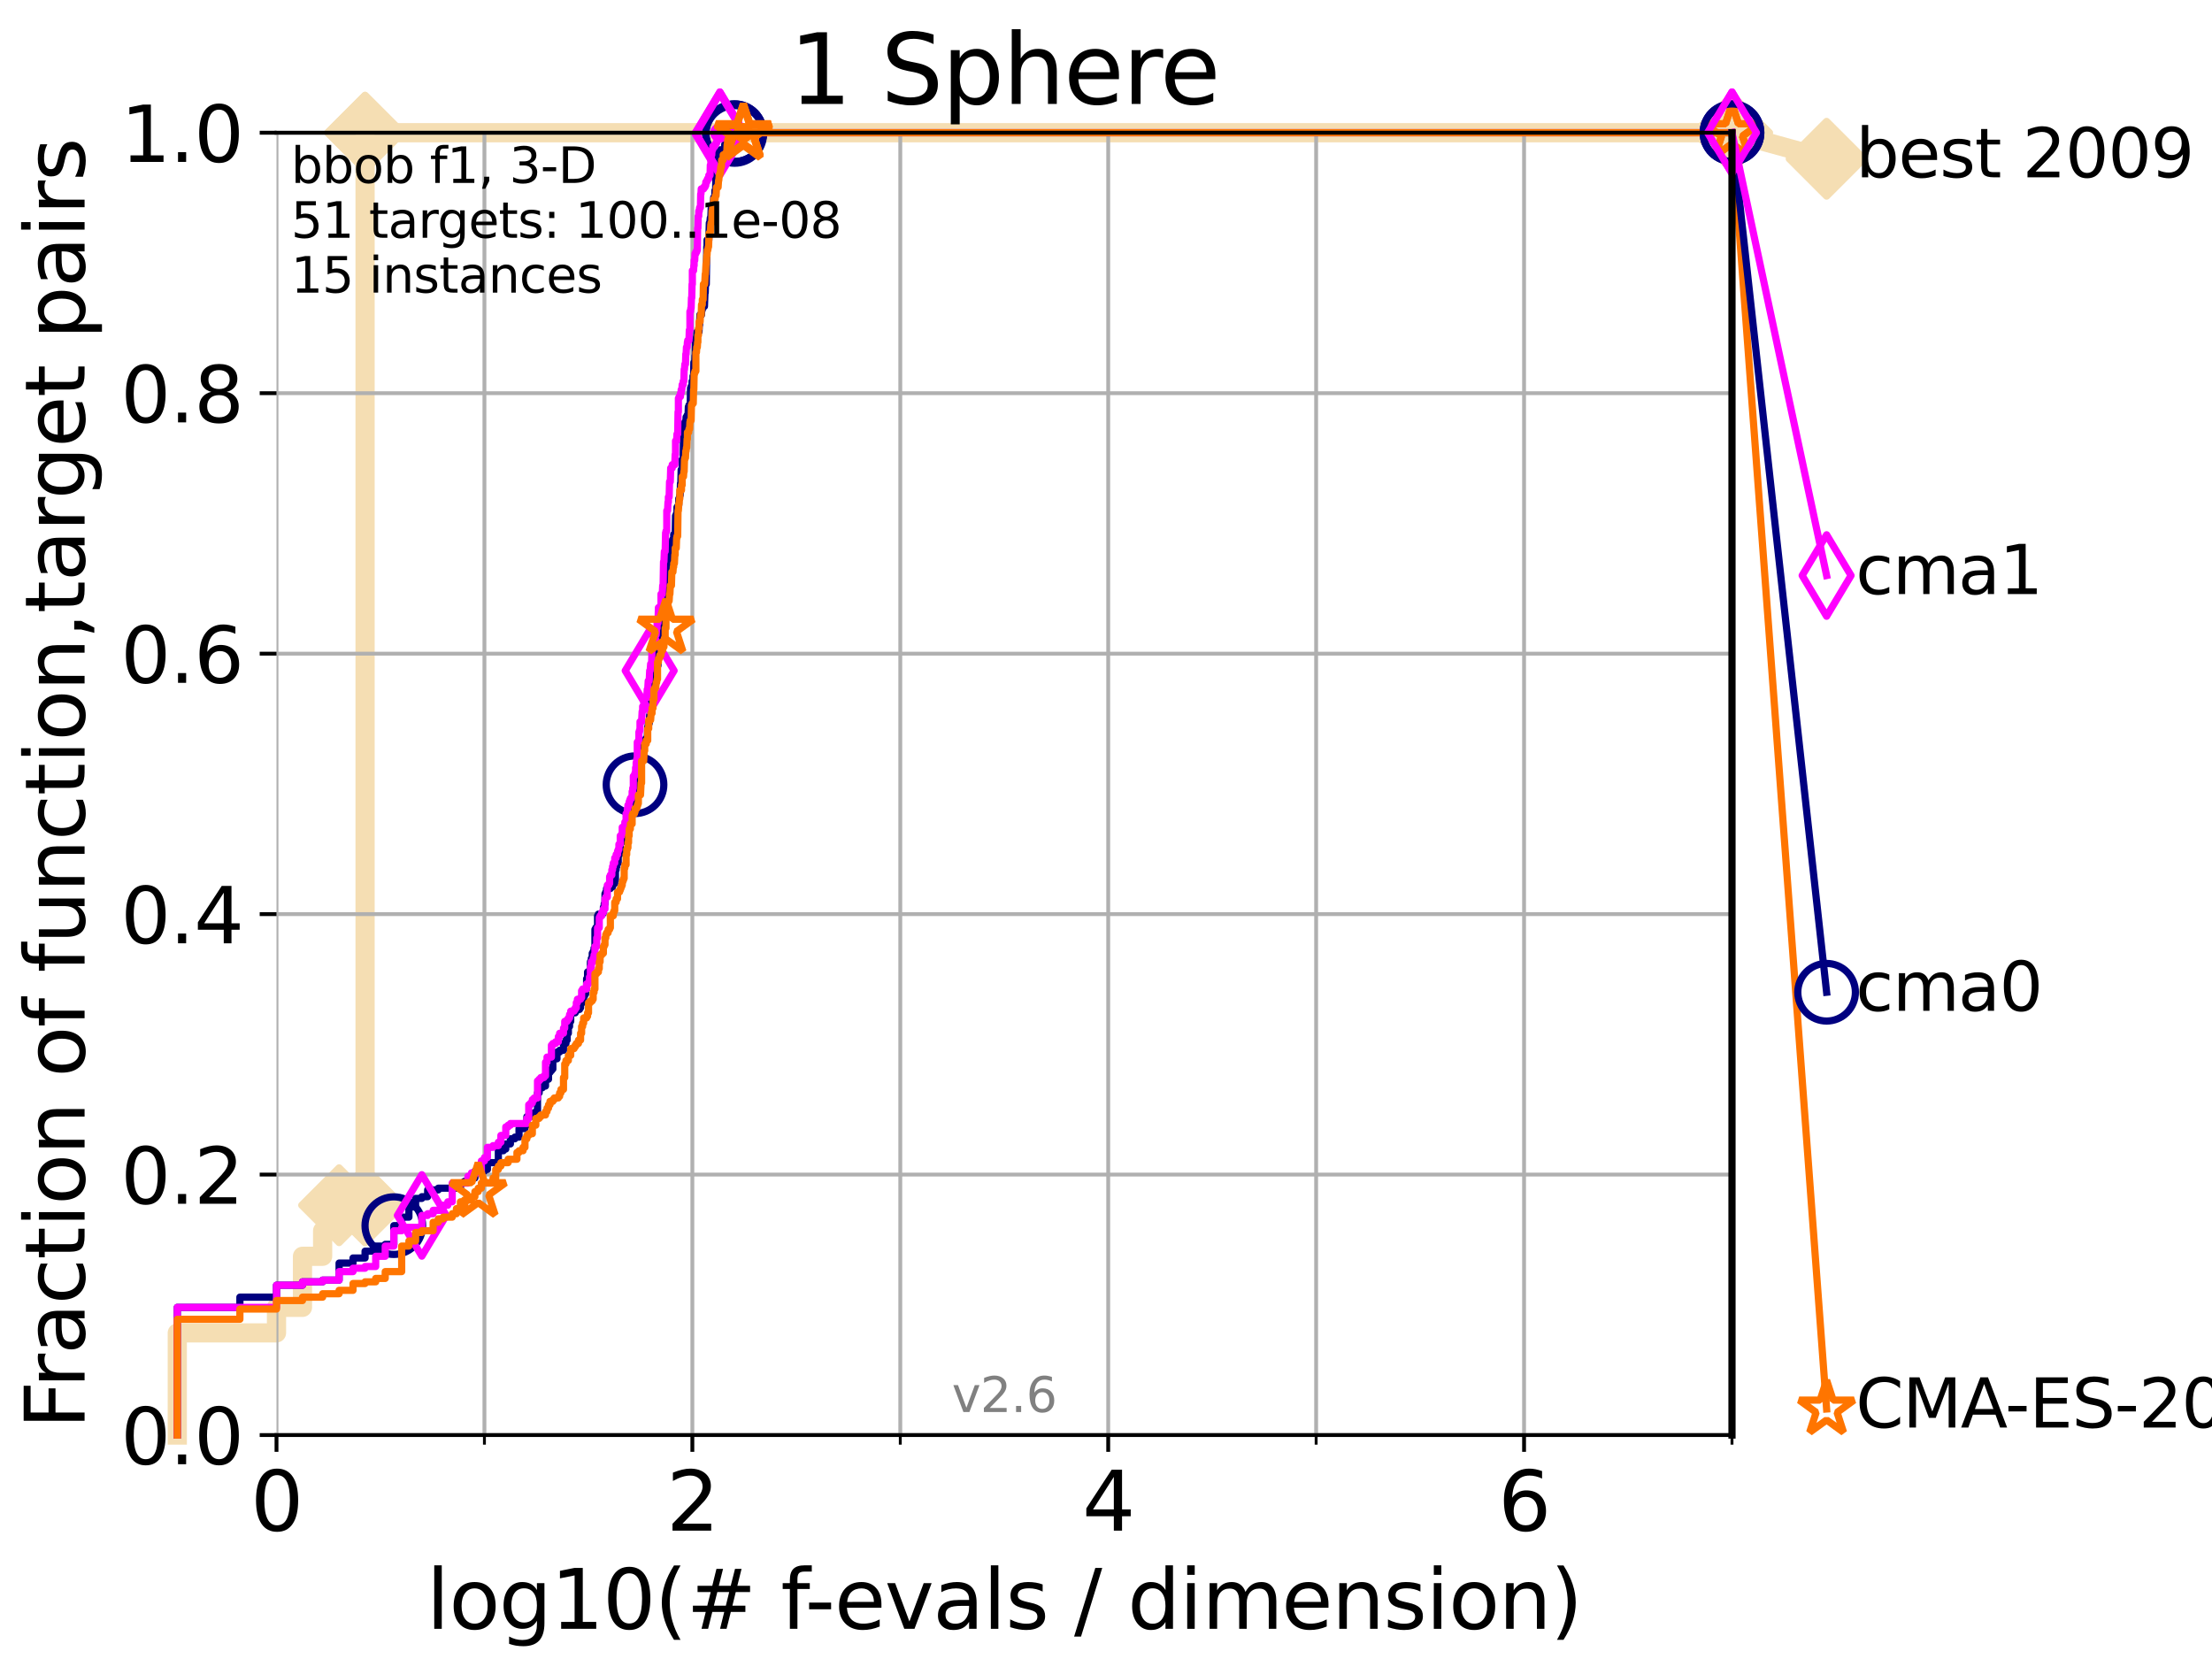 <?xml version="1.0" encoding="utf-8" standalone="no"?>
<!DOCTYPE svg PUBLIC "-//W3C//DTD SVG 1.1//EN"
  "http://www.w3.org/Graphics/SVG/1.1/DTD/svg11.dtd">
<svg xmlns:xlink="http://www.w3.org/1999/xlink" width="460.8pt" height="345.6pt" viewBox="0 0 460.8 345.6" xmlns="http://www.w3.org/2000/svg" version="1.1">
 <defs>
  <style type="text/css">*{stroke-linejoin: round; stroke-linecap: butt}</style>
 </defs>
 <g id="figure_1">
  <g id="patch_1">
   <path d="M 0 345.6 
L 460.8 345.6 
L 460.8 0 
L 0 0 
z
" style="fill: #ffffff"/>
  </g>
  <g id="axes_1">
   <g id="patch_2">
    <path d="M 57.6 298.944 
L 360.806 298.944 
L 360.806 27.648 
L 57.6 27.648 
z
" style="fill: #ffffff"/>
   </g>
   <g id="line2d_1">
    <path d="M 36.933 298.944 
L 36.933 277.666 
L 57.6 277.666 
L 57.6 272.346 
L 63.012 272.346 
L 63.012 261.707 
L 67.209 261.707 
L 67.209 256.388 
L 70.639 256.388 
L 70.639 251.068 
L 76.051 251.068 
L 76.051 27.648 
L 360.806 27.648 
" style="fill: none; stroke: #f5deb3; stroke-width: 4; stroke-linecap: square"/>
   </g>
   <g id="line2d_2">
    <defs>
     <path id="m913d7ac6a6" d="M -0 7.778 
L 7.778 0 
L 0 -7.778 
L -7.778 -0 
z
" style="stroke: #f5deb3; stroke-width: 1.5; stroke-linejoin: miter"/>
    </defs>
    <g>
     <use xlink:href="#m913d7ac6a6" x="70.639" y="251.068" style="fill: #f5deb3; stroke: #f5deb3; stroke-width: 1.5; stroke-linejoin: miter"/>
     <use xlink:href="#m913d7ac6a6" x="76.051" y="251.068" style="fill: #f5deb3; stroke: #f5deb3; stroke-width: 1.5; stroke-linejoin: miter"/>
     <use xlink:href="#m913d7ac6a6" x="76.051" y="251.068" style="fill: #f5deb3; stroke: #f5deb3; stroke-width: 1.5; stroke-linejoin: miter"/>
     <use xlink:href="#m913d7ac6a6" x="76.051" y="27.648" style="fill: #f5deb3; stroke: #f5deb3; stroke-width: 1.5; stroke-linejoin: miter"/>
     <use xlink:href="#m913d7ac6a6" x="76.051" y="27.648" style="fill: #f5deb3; stroke: #f5deb3; stroke-width: 1.5; stroke-linejoin: miter"/>
     <use xlink:href="#m913d7ac6a6" x="360.806" y="27.648" style="fill: #f5deb3; stroke: #f5deb3; stroke-width: 1.5; stroke-linejoin: miter"/>
    </g>
   </g>
   <g id="line2d_3">
    <path style="fill: none; stroke: #f5deb3; stroke-width: 4; stroke-linecap: square"/>
    <g/>
   </g>
   <g id="line2d_4">
    <path d="M 360.806 27.648 
L 380.515 33.074 
" style="fill: none; stroke: #f5deb3; stroke-width: 4; stroke-linecap: square"/>
    <g>
     <use xlink:href="#m913d7ac6a6" x="360.806" y="27.648" style="fill: #f5deb3; stroke: #f5deb3; stroke-width: 1.5; stroke-linejoin: miter"/>
     <use xlink:href="#m913d7ac6a6" x="380.515" y="33.074" style="fill: #f5deb3; stroke: #f5deb3; stroke-width: 1.5; stroke-linejoin: miter"/>
    </g>
   </g>
   <g id="matplotlib.axis_1">
    <g id="xtick_1">
     <g id="line2d_5">
      <path d="M 57.6 298.944 
L 57.6 27.648 
" clip-path="url(#p066eb9f9c2)" style="fill: none; stroke: #b0b0b0; stroke-width: 0.8; stroke-linecap: square"/>
     </g>
     <g id="line2d_6">
      <defs>
       <path id="m72c86784e2" d="M 0 0 
L 0 3.5 
" style="stroke: #000000; stroke-width: 0.8"/>
      </defs>
      <g>
       <use xlink:href="#m72c86784e2" x="57.6" y="298.944" style="stroke: #000000; stroke-width: 0.8"/>
      </g>
     </g>
     <g id="text_1">
      <!-- 0 -->
      <g transform="translate(52.192 318.861)scale(0.17 -0.17)">
       <defs>
        <path id="DejaVuSans-30" d="M 2034 4250 
Q 1547 4250 1301 3770 
Q 1056 3291 1056 2328 
Q 1056 1369 1301 889 
Q 1547 409 2034 409 
Q 2525 409 2770 889 
Q 3016 1369 3016 2328 
Q 3016 3291 2770 3770 
Q 2525 4250 2034 4250 
z
M 2034 4750 
Q 2819 4750 3233 4129 
Q 3647 3509 3647 2328 
Q 3647 1150 3233 529 
Q 2819 -91 2034 -91 
Q 1250 -91 836 529 
Q 422 1150 422 2328 
Q 422 3509 836 4129 
Q 1250 4750 2034 4750 
z
" transform="scale(0.016)"/>
       </defs>
       <use xlink:href="#DejaVuSans-30"/>
      </g>
     </g>
    </g>
    <g id="xtick_2">
     <g id="line2d_7">
      <path d="M 144.23 298.944 
L 144.23 27.648 
" clip-path="url(#p066eb9f9c2)" style="fill: none; stroke: #b0b0b0; stroke-width: 0.8; stroke-linecap: square"/>
     </g>
     <g id="line2d_8">
      <g>
       <use xlink:href="#m72c86784e2" x="144.23" y="298.944" style="stroke: #000000; stroke-width: 0.8"/>
      </g>
     </g>
     <g id="text_2">
      <!-- 2 -->
      <g transform="translate(138.822 318.861)scale(0.17 -0.17)">
       <defs>
        <path id="DejaVuSans-32" d="M 1228 531 
L 3431 531 
L 3431 0 
L 469 0 
L 469 531 
Q 828 903 1448 1529 
Q 2069 2156 2228 2338 
Q 2531 2678 2651 2914 
Q 2772 3150 2772 3378 
Q 2772 3750 2511 3984 
Q 2250 4219 1831 4219 
Q 1534 4219 1204 4116 
Q 875 4013 500 3803 
L 500 4441 
Q 881 4594 1212 4672 
Q 1544 4750 1819 4750 
Q 2544 4750 2975 4387 
Q 3406 4025 3406 3419 
Q 3406 3131 3298 2873 
Q 3191 2616 2906 2266 
Q 2828 2175 2409 1742 
Q 1991 1309 1228 531 
z
" transform="scale(0.016)"/>
       </defs>
       <use xlink:href="#DejaVuSans-32"/>
      </g>
     </g>
    </g>
    <g id="xtick_3">
     <g id="line2d_9">
      <path d="M 230.861 298.944 
L 230.861 27.648 
" clip-path="url(#p066eb9f9c2)" style="fill: none; stroke: #b0b0b0; stroke-width: 0.8; stroke-linecap: square"/>
     </g>
     <g id="line2d_10">
      <g>
       <use xlink:href="#m72c86784e2" x="230.861" y="298.944" style="stroke: #000000; stroke-width: 0.8"/>
      </g>
     </g>
     <g id="text_3">
      <!-- 4 -->
      <g transform="translate(225.453 318.861)scale(0.17 -0.17)">
       <defs>
        <path id="DejaVuSans-34" d="M 2419 4116 
L 825 1625 
L 2419 1625 
L 2419 4116 
z
M 2253 4666 
L 3047 4666 
L 3047 1625 
L 3713 1625 
L 3713 1100 
L 3047 1100 
L 3047 0 
L 2419 0 
L 2419 1100 
L 313 1100 
L 313 1709 
L 2253 4666 
z
" transform="scale(0.016)"/>
       </defs>
       <use xlink:href="#DejaVuSans-34"/>
      </g>
     </g>
    </g>
    <g id="xtick_4">
     <g id="line2d_11">
      <path d="M 317.491 298.944 
L 317.491 27.648 
" clip-path="url(#p066eb9f9c2)" style="fill: none; stroke: #b0b0b0; stroke-width: 0.8; stroke-linecap: square"/>
     </g>
     <g id="line2d_12">
      <g>
       <use xlink:href="#m72c86784e2" x="317.491" y="298.944" style="stroke: #000000; stroke-width: 0.8"/>
      </g>
     </g>
     <g id="text_4">
      <!-- 6 -->
      <g transform="translate(312.083 318.861)scale(0.17 -0.17)">
       <defs>
        <path id="DejaVuSans-36" d="M 2113 2584 
Q 1688 2584 1439 2293 
Q 1191 2003 1191 1497 
Q 1191 994 1439 701 
Q 1688 409 2113 409 
Q 2538 409 2786 701 
Q 3034 994 3034 1497 
Q 3034 2003 2786 2293 
Q 2538 2584 2113 2584 
z
M 3366 4563 
L 3366 3988 
Q 3128 4100 2886 4159 
Q 2644 4219 2406 4219 
Q 1781 4219 1451 3797 
Q 1122 3375 1075 2522 
Q 1259 2794 1537 2939 
Q 1816 3084 2150 3084 
Q 2853 3084 3261 2657 
Q 3669 2231 3669 1497 
Q 3669 778 3244 343 
Q 2819 -91 2113 -91 
Q 1303 -91 875 529 
Q 447 1150 447 2328 
Q 447 3434 972 4092 
Q 1497 4750 2381 4750 
Q 2619 4750 2861 4703 
Q 3103 4656 3366 4563 
z
" transform="scale(0.016)"/>
       </defs>
       <use xlink:href="#DejaVuSans-36"/>
      </g>
     </g>
    </g>
    <g id="xtick_5">
     <g id="line2d_13">
      <path d="M 100.915 298.944 
L 100.915 27.648 
" clip-path="url(#p066eb9f9c2)" style="fill: none; stroke: #b0b0b0; stroke-width: 0.8; stroke-linecap: square"/>
     </g>
     <g id="line2d_14">
      <defs>
       <path id="m088b826e2f" d="M 0 0 
L 0 2 
" style="stroke: #000000; stroke-width: 0.6"/>
      </defs>
      <g>
       <use xlink:href="#m088b826e2f" x="100.915" y="298.944" style="stroke: #000000; stroke-width: 0.6"/>
      </g>
     </g>
    </g>
    <g id="xtick_6">
     <g id="line2d_15">
      <path d="M 187.546 298.944 
L 187.546 27.648 
" clip-path="url(#p066eb9f9c2)" style="fill: none; stroke: #b0b0b0; stroke-width: 0.8; stroke-linecap: square"/>
     </g>
     <g id="line2d_16">
      <g>
       <use xlink:href="#m088b826e2f" x="187.546" y="298.944" style="stroke: #000000; stroke-width: 0.6"/>
      </g>
     </g>
    </g>
    <g id="xtick_7">
     <g id="line2d_17">
      <path d="M 274.176 298.944 
L 274.176 27.648 
" clip-path="url(#p066eb9f9c2)" style="fill: none; stroke: #b0b0b0; stroke-width: 0.8; stroke-linecap: square"/>
     </g>
     <g id="line2d_18">
      <g>
       <use xlink:href="#m088b826e2f" x="274.176" y="298.944" style="stroke: #000000; stroke-width: 0.6"/>
      </g>
     </g>
    </g>
    <g id="xtick_8">
     <g id="line2d_19">
      <path d="M 360.806 298.944 
L 360.806 27.648 
" clip-path="url(#p066eb9f9c2)" style="fill: none; stroke: #b0b0b0; stroke-width: 0.8; stroke-linecap: square"/>
     </g>
     <g id="line2d_20">
      <g>
       <use xlink:href="#m088b826e2f" x="360.806" y="298.944" style="stroke: #000000; stroke-width: 0.6"/>
      </g>
     </g>
    </g>
    <g id="text_5">
     <!-- log10(# f-evals / dimension) -->
     <g transform="translate(88.823 339.314)scale(0.17 -0.17)">
      <defs>
       <path id="DejaVuSans-6c" d="M 603 4863 
L 1178 4863 
L 1178 0 
L 603 0 
L 603 4863 
z
" transform="scale(0.016)"/>
       <path id="DejaVuSans-6f" d="M 1959 3097 
Q 1497 3097 1228 2736 
Q 959 2375 959 1747 
Q 959 1119 1226 758 
Q 1494 397 1959 397 
Q 2419 397 2687 759 
Q 2956 1122 2956 1747 
Q 2956 2369 2687 2733 
Q 2419 3097 1959 3097 
z
M 1959 3584 
Q 2709 3584 3137 3096 
Q 3566 2609 3566 1747 
Q 3566 888 3137 398 
Q 2709 -91 1959 -91 
Q 1206 -91 779 398 
Q 353 888 353 1747 
Q 353 2609 779 3096 
Q 1206 3584 1959 3584 
z
" transform="scale(0.016)"/>
       <path id="DejaVuSans-67" d="M 2906 1791 
Q 2906 2416 2648 2759 
Q 2391 3103 1925 3103 
Q 1463 3103 1205 2759 
Q 947 2416 947 1791 
Q 947 1169 1205 825 
Q 1463 481 1925 481 
Q 2391 481 2648 825 
Q 2906 1169 2906 1791 
z
M 3481 434 
Q 3481 -459 3084 -895 
Q 2688 -1331 1869 -1331 
Q 1566 -1331 1297 -1286 
Q 1028 -1241 775 -1147 
L 775 -588 
Q 1028 -725 1275 -790 
Q 1522 -856 1778 -856 
Q 2344 -856 2625 -561 
Q 2906 -266 2906 331 
L 2906 616 
Q 2728 306 2450 153 
Q 2172 0 1784 0 
Q 1141 0 747 490 
Q 353 981 353 1791 
Q 353 2603 747 3093 
Q 1141 3584 1784 3584 
Q 2172 3584 2450 3431 
Q 2728 3278 2906 2969 
L 2906 3500 
L 3481 3500 
L 3481 434 
z
" transform="scale(0.016)"/>
       <path id="DejaVuSans-31" d="M 794 531 
L 1825 531 
L 1825 4091 
L 703 3866 
L 703 4441 
L 1819 4666 
L 2450 4666 
L 2450 531 
L 3481 531 
L 3481 0 
L 794 0 
L 794 531 
z
" transform="scale(0.016)"/>
       <path id="DejaVuSans-28" d="M 1984 4856 
Q 1566 4138 1362 3434 
Q 1159 2731 1159 2009 
Q 1159 1288 1364 580 
Q 1569 -128 1984 -844 
L 1484 -844 
Q 1016 -109 783 600 
Q 550 1309 550 2009 
Q 550 2706 781 3412 
Q 1013 4119 1484 4856 
L 1984 4856 
z
" transform="scale(0.016)"/>
       <path id="DejaVuSans-23" d="M 3272 2816 
L 2363 2816 
L 2100 1772 
L 3016 1772 
L 3272 2816 
z
M 2803 4594 
L 2478 3297 
L 3391 3297 
L 3719 4594 
L 4219 4594 
L 3897 3297 
L 4872 3297 
L 4872 2816 
L 3775 2816 
L 3519 1772 
L 4513 1772 
L 4513 1294 
L 3397 1294 
L 3072 0 
L 2572 0 
L 2894 1294 
L 1978 1294 
L 1656 0 
L 1153 0 
L 1478 1294 
L 494 1294 
L 494 1772 
L 1594 1772 
L 1856 2816 
L 850 2816 
L 850 3297 
L 1978 3297 
L 2297 4594 
L 2803 4594 
z
" transform="scale(0.016)"/>
       <path id="DejaVuSans-20" transform="scale(0.016)"/>
       <path id="DejaVuSans-66" d="M 2375 4863 
L 2375 4384 
L 1825 4384 
Q 1516 4384 1395 4259 
Q 1275 4134 1275 3809 
L 1275 3500 
L 2222 3500 
L 2222 3053 
L 1275 3053 
L 1275 0 
L 697 0 
L 697 3053 
L 147 3053 
L 147 3500 
L 697 3500 
L 697 3744 
Q 697 4328 969 4595 
Q 1241 4863 1831 4863 
L 2375 4863 
z
" transform="scale(0.016)"/>
       <path id="DejaVuSans-2d" d="M 313 2009 
L 1997 2009 
L 1997 1497 
L 313 1497 
L 313 2009 
z
" transform="scale(0.016)"/>
       <path id="DejaVuSans-65" d="M 3597 1894 
L 3597 1613 
L 953 1613 
Q 991 1019 1311 708 
Q 1631 397 2203 397 
Q 2534 397 2845 478 
Q 3156 559 3463 722 
L 3463 178 
Q 3153 47 2828 -22 
Q 2503 -91 2169 -91 
Q 1331 -91 842 396 
Q 353 884 353 1716 
Q 353 2575 817 3079 
Q 1281 3584 2069 3584 
Q 2775 3584 3186 3129 
Q 3597 2675 3597 1894 
z
M 3022 2063 
Q 3016 2534 2758 2815 
Q 2500 3097 2075 3097 
Q 1594 3097 1305 2825 
Q 1016 2553 972 2059 
L 3022 2063 
z
" transform="scale(0.016)"/>
       <path id="DejaVuSans-76" d="M 191 3500 
L 800 3500 
L 1894 563 
L 2988 3500 
L 3597 3500 
L 2284 0 
L 1503 0 
L 191 3500 
z
" transform="scale(0.016)"/>
       <path id="DejaVuSans-61" d="M 2194 1759 
Q 1497 1759 1228 1600 
Q 959 1441 959 1056 
Q 959 750 1161 570 
Q 1363 391 1709 391 
Q 2188 391 2477 730 
Q 2766 1069 2766 1631 
L 2766 1759 
L 2194 1759 
z
M 3341 1997 
L 3341 0 
L 2766 0 
L 2766 531 
Q 2569 213 2275 61 
Q 1981 -91 1556 -91 
Q 1019 -91 701 211 
Q 384 513 384 1019 
Q 384 1609 779 1909 
Q 1175 2209 1959 2209 
L 2766 2209 
L 2766 2266 
Q 2766 2663 2505 2880 
Q 2244 3097 1772 3097 
Q 1472 3097 1187 3025 
Q 903 2953 641 2809 
L 641 3341 
Q 956 3463 1253 3523 
Q 1550 3584 1831 3584 
Q 2591 3584 2966 3190 
Q 3341 2797 3341 1997 
z
" transform="scale(0.016)"/>
       <path id="DejaVuSans-73" d="M 2834 3397 
L 2834 2853 
Q 2591 2978 2328 3040 
Q 2066 3103 1784 3103 
Q 1356 3103 1142 2972 
Q 928 2841 928 2578 
Q 928 2378 1081 2264 
Q 1234 2150 1697 2047 
L 1894 2003 
Q 2506 1872 2764 1633 
Q 3022 1394 3022 966 
Q 3022 478 2636 193 
Q 2250 -91 1575 -91 
Q 1294 -91 989 -36 
Q 684 19 347 128 
L 347 722 
Q 666 556 975 473 
Q 1284 391 1588 391 
Q 1994 391 2212 530 
Q 2431 669 2431 922 
Q 2431 1156 2273 1281 
Q 2116 1406 1581 1522 
L 1381 1569 
Q 847 1681 609 1914 
Q 372 2147 372 2553 
Q 372 3047 722 3315 
Q 1072 3584 1716 3584 
Q 2034 3584 2315 3537 
Q 2597 3491 2834 3397 
z
" transform="scale(0.016)"/>
       <path id="DejaVuSans-2f" d="M 1625 4666 
L 2156 4666 
L 531 -594 
L 0 -594 
L 1625 4666 
z
" transform="scale(0.016)"/>
       <path id="DejaVuSans-64" d="M 2906 2969 
L 2906 4863 
L 3481 4863 
L 3481 0 
L 2906 0 
L 2906 525 
Q 2725 213 2448 61 
Q 2172 -91 1784 -91 
Q 1150 -91 751 415 
Q 353 922 353 1747 
Q 353 2572 751 3078 
Q 1150 3584 1784 3584 
Q 2172 3584 2448 3432 
Q 2725 3281 2906 2969 
z
M 947 1747 
Q 947 1113 1208 752 
Q 1469 391 1925 391 
Q 2381 391 2643 752 
Q 2906 1113 2906 1747 
Q 2906 2381 2643 2742 
Q 2381 3103 1925 3103 
Q 1469 3103 1208 2742 
Q 947 2381 947 1747 
z
" transform="scale(0.016)"/>
       <path id="DejaVuSans-69" d="M 603 3500 
L 1178 3500 
L 1178 0 
L 603 0 
L 603 3500 
z
M 603 4863 
L 1178 4863 
L 1178 4134 
L 603 4134 
L 603 4863 
z
" transform="scale(0.016)"/>
       <path id="DejaVuSans-6d" d="M 3328 2828 
Q 3544 3216 3844 3400 
Q 4144 3584 4550 3584 
Q 5097 3584 5394 3201 
Q 5691 2819 5691 2113 
L 5691 0 
L 5113 0 
L 5113 2094 
Q 5113 2597 4934 2840 
Q 4756 3084 4391 3084 
Q 3944 3084 3684 2787 
Q 3425 2491 3425 1978 
L 3425 0 
L 2847 0 
L 2847 2094 
Q 2847 2600 2669 2842 
Q 2491 3084 2119 3084 
Q 1678 3084 1418 2786 
Q 1159 2488 1159 1978 
L 1159 0 
L 581 0 
L 581 3500 
L 1159 3500 
L 1159 2956 
Q 1356 3278 1631 3431 
Q 1906 3584 2284 3584 
Q 2666 3584 2933 3390 
Q 3200 3197 3328 2828 
z
" transform="scale(0.016)"/>
       <path id="DejaVuSans-6e" d="M 3513 2113 
L 3513 0 
L 2938 0 
L 2938 2094 
Q 2938 2591 2744 2837 
Q 2550 3084 2163 3084 
Q 1697 3084 1428 2787 
Q 1159 2491 1159 1978 
L 1159 0 
L 581 0 
L 581 3500 
L 1159 3500 
L 1159 2956 
Q 1366 3272 1645 3428 
Q 1925 3584 2291 3584 
Q 2894 3584 3203 3211 
Q 3513 2838 3513 2113 
z
" transform="scale(0.016)"/>
       <path id="DejaVuSans-29" d="M 513 4856 
L 1013 4856 
Q 1481 4119 1714 3412 
Q 1947 2706 1947 2009 
Q 1947 1309 1714 600 
Q 1481 -109 1013 -844 
L 513 -844 
Q 928 -128 1133 580 
Q 1338 1288 1338 2009 
Q 1338 2731 1133 3434 
Q 928 4138 513 4856 
z
" transform="scale(0.016)"/>
      </defs>
      <use xlink:href="#DejaVuSans-6c"/>
      <use xlink:href="#DejaVuSans-6f" x="27.783"/>
      <use xlink:href="#DejaVuSans-67" x="88.965"/>
      <use xlink:href="#DejaVuSans-31" x="152.441"/>
      <use xlink:href="#DejaVuSans-30" x="216.064"/>
      <use xlink:href="#DejaVuSans-28" x="279.688"/>
      <use xlink:href="#DejaVuSans-23" x="318.701"/>
      <use xlink:href="#DejaVuSans-20" x="402.49"/>
      <use xlink:href="#DejaVuSans-66" x="434.277"/>
      <use xlink:href="#DejaVuSans-2d" x="463.982"/>
      <use xlink:href="#DejaVuSans-65" x="500.066"/>
      <use xlink:href="#DejaVuSans-76" x="561.59"/>
      <use xlink:href="#DejaVuSans-61" x="620.77"/>
      <use xlink:href="#DejaVuSans-6c" x="682.049"/>
      <use xlink:href="#DejaVuSans-73" x="709.832"/>
      <use xlink:href="#DejaVuSans-20" x="761.932"/>
      <use xlink:href="#DejaVuSans-2f" x="793.719"/>
      <use xlink:href="#DejaVuSans-20" x="827.41"/>
      <use xlink:href="#DejaVuSans-64" x="859.197"/>
      <use xlink:href="#DejaVuSans-69" x="922.674"/>
      <use xlink:href="#DejaVuSans-6d" x="950.457"/>
      <use xlink:href="#DejaVuSans-65" x="1047.869"/>
      <use xlink:href="#DejaVuSans-6e" x="1109.393"/>
      <use xlink:href="#DejaVuSans-73" x="1172.771"/>
      <use xlink:href="#DejaVuSans-69" x="1224.871"/>
      <use xlink:href="#DejaVuSans-6f" x="1252.654"/>
      <use xlink:href="#DejaVuSans-6e" x="1313.836"/>
      <use xlink:href="#DejaVuSans-29" x="1377.215"/>
     </g>
    </g>
   </g>
   <g id="matplotlib.axis_2">
    <g id="ytick_1">
     <g id="line2d_21">
      <path d="M 57.6 298.944 
L 360.806 298.944 
" clip-path="url(#p066eb9f9c2)" style="fill: none; stroke: #b0b0b0; stroke-width: 0.8; stroke-linecap: square"/>
     </g>
     <g id="line2d_22">
      <defs>
       <path id="m1ab1e87d41" d="M 0 0 
L -3.5 0 
" style="stroke: #000000; stroke-width: 0.8"/>
      </defs>
      <g>
       <use xlink:href="#m1ab1e87d41" x="57.6" y="298.944" style="stroke: #000000; stroke-width: 0.8"/>
      </g>
     </g>
     <g id="text_6">
      <!-- 0.0 -->
      <g transform="translate(25.155 305.023)scale(0.16 -0.16)">
       <defs>
        <path id="DejaVuSans-2e" d="M 684 794 
L 1344 794 
L 1344 0 
L 684 0 
L 684 794 
z
" transform="scale(0.016)"/>
       </defs>
       <use xlink:href="#DejaVuSans-30"/>
       <use xlink:href="#DejaVuSans-2e" x="63.623"/>
       <use xlink:href="#DejaVuSans-30" x="95.41"/>
      </g>
     </g>
    </g>
    <g id="ytick_2">
     <g id="line2d_23">
      <path d="M 57.6 244.685 
L 360.806 244.685 
" clip-path="url(#p066eb9f9c2)" style="fill: none; stroke: #b0b0b0; stroke-width: 0.8; stroke-linecap: square"/>
     </g>
     <g id="line2d_24">
      <g>
       <use xlink:href="#m1ab1e87d41" x="57.6" y="244.685" style="stroke: #000000; stroke-width: 0.8"/>
      </g>
     </g>
     <g id="text_7">
      <!-- 0.2 -->
      <g transform="translate(25.155 250.764)scale(0.16 -0.16)">
       <use xlink:href="#DejaVuSans-30"/>
       <use xlink:href="#DejaVuSans-2e" x="63.623"/>
       <use xlink:href="#DejaVuSans-32" x="95.41"/>
      </g>
     </g>
    </g>
    <g id="ytick_3">
     <g id="line2d_25">
      <path d="M 57.6 190.426 
L 360.806 190.426 
" clip-path="url(#p066eb9f9c2)" style="fill: none; stroke: #b0b0b0; stroke-width: 0.8; stroke-linecap: square"/>
     </g>
     <g id="line2d_26">
      <g>
       <use xlink:href="#m1ab1e87d41" x="57.6" y="190.426" style="stroke: #000000; stroke-width: 0.8"/>
      </g>
     </g>
     <g id="text_8">
      <!-- 0.4 -->
      <g transform="translate(25.155 196.504)scale(0.16 -0.16)">
       <use xlink:href="#DejaVuSans-30"/>
       <use xlink:href="#DejaVuSans-2e" x="63.623"/>
       <use xlink:href="#DejaVuSans-34" x="95.41"/>
      </g>
     </g>
    </g>
    <g id="ytick_4">
     <g id="line2d_27">
      <path d="M 57.6 136.166 
L 360.806 136.166 
" clip-path="url(#p066eb9f9c2)" style="fill: none; stroke: #b0b0b0; stroke-width: 0.8; stroke-linecap: square"/>
     </g>
     <g id="line2d_28">
      <g>
       <use xlink:href="#m1ab1e87d41" x="57.6" y="136.166" style="stroke: #000000; stroke-width: 0.8"/>
      </g>
     </g>
     <g id="text_9">
      <!-- 0.6 -->
      <g transform="translate(25.155 142.245)scale(0.16 -0.16)">
       <use xlink:href="#DejaVuSans-30"/>
       <use xlink:href="#DejaVuSans-2e" x="63.623"/>
       <use xlink:href="#DejaVuSans-36" x="95.41"/>
      </g>
     </g>
    </g>
    <g id="ytick_5">
     <g id="line2d_29">
      <path d="M 57.6 81.907 
L 360.806 81.907 
" clip-path="url(#p066eb9f9c2)" style="fill: none; stroke: #b0b0b0; stroke-width: 0.8; stroke-linecap: square"/>
     </g>
     <g id="line2d_30">
      <g>
       <use xlink:href="#m1ab1e87d41" x="57.6" y="81.907" style="stroke: #000000; stroke-width: 0.8"/>
      </g>
     </g>
     <g id="text_10">
      <!-- 0.8 -->
      <g transform="translate(25.155 87.986)scale(0.16 -0.16)">
       <defs>
        <path id="DejaVuSans-38" d="M 2034 2216 
Q 1584 2216 1326 1975 
Q 1069 1734 1069 1313 
Q 1069 891 1326 650 
Q 1584 409 2034 409 
Q 2484 409 2743 651 
Q 3003 894 3003 1313 
Q 3003 1734 2745 1975 
Q 2488 2216 2034 2216 
z
M 1403 2484 
Q 997 2584 770 2862 
Q 544 3141 544 3541 
Q 544 4100 942 4425 
Q 1341 4750 2034 4750 
Q 2731 4750 3128 4425 
Q 3525 4100 3525 3541 
Q 3525 3141 3298 2862 
Q 3072 2584 2669 2484 
Q 3125 2378 3379 2068 
Q 3634 1759 3634 1313 
Q 3634 634 3220 271 
Q 2806 -91 2034 -91 
Q 1263 -91 848 271 
Q 434 634 434 1313 
Q 434 1759 690 2068 
Q 947 2378 1403 2484 
z
M 1172 3481 
Q 1172 3119 1398 2916 
Q 1625 2713 2034 2713 
Q 2441 2713 2670 2916 
Q 2900 3119 2900 3481 
Q 2900 3844 2670 4047 
Q 2441 4250 2034 4250 
Q 1625 4250 1398 4047 
Q 1172 3844 1172 3481 
z
" transform="scale(0.016)"/>
       </defs>
       <use xlink:href="#DejaVuSans-30"/>
       <use xlink:href="#DejaVuSans-2e" x="63.623"/>
       <use xlink:href="#DejaVuSans-38" x="95.41"/>
      </g>
     </g>
    </g>
    <g id="ytick_6">
     <g id="line2d_31">
      <path d="M 57.6 27.648 
L 360.806 27.648 
" clip-path="url(#p066eb9f9c2)" style="fill: none; stroke: #b0b0b0; stroke-width: 0.8; stroke-linecap: square"/>
     </g>
     <g id="line2d_32">
      <g>
       <use xlink:href="#m1ab1e87d41" x="57.6" y="27.648" style="stroke: #000000; stroke-width: 0.8"/>
      </g>
     </g>
     <g id="text_11">
      <!-- 1.0 -->
      <g transform="translate(25.155 33.727)scale(0.16 -0.16)">
       <use xlink:href="#DejaVuSans-31"/>
       <use xlink:href="#DejaVuSans-2e" x="63.623"/>
       <use xlink:href="#DejaVuSans-30" x="95.41"/>
      </g>
     </g>
    </g>
    <g id="text_12">
     <!-- Fraction of function,target pairs -->
     <g transform="translate(17.62 297.681)rotate(-90)scale(0.17 -0.17)">
      <defs>
       <path id="DejaVuSans-46" d="M 628 4666 
L 3309 4666 
L 3309 4134 
L 1259 4134 
L 1259 2759 
L 3109 2759 
L 3109 2228 
L 1259 2228 
L 1259 0 
L 628 0 
L 628 4666 
z
" transform="scale(0.016)"/>
       <path id="DejaVuSans-72" d="M 2631 2963 
Q 2534 3019 2420 3045 
Q 2306 3072 2169 3072 
Q 1681 3072 1420 2755 
Q 1159 2438 1159 1844 
L 1159 0 
L 581 0 
L 581 3500 
L 1159 3500 
L 1159 2956 
Q 1341 3275 1631 3429 
Q 1922 3584 2338 3584 
Q 2397 3584 2469 3576 
Q 2541 3569 2628 3553 
L 2631 2963 
z
" transform="scale(0.016)"/>
       <path id="DejaVuSans-63" d="M 3122 3366 
L 3122 2828 
Q 2878 2963 2633 3030 
Q 2388 3097 2138 3097 
Q 1578 3097 1268 2742 
Q 959 2388 959 1747 
Q 959 1106 1268 751 
Q 1578 397 2138 397 
Q 2388 397 2633 464 
Q 2878 531 3122 666 
L 3122 134 
Q 2881 22 2623 -34 
Q 2366 -91 2075 -91 
Q 1284 -91 818 406 
Q 353 903 353 1747 
Q 353 2603 823 3093 
Q 1294 3584 2113 3584 
Q 2378 3584 2631 3529 
Q 2884 3475 3122 3366 
z
" transform="scale(0.016)"/>
       <path id="DejaVuSans-74" d="M 1172 4494 
L 1172 3500 
L 2356 3500 
L 2356 3053 
L 1172 3053 
L 1172 1153 
Q 1172 725 1289 603 
Q 1406 481 1766 481 
L 2356 481 
L 2356 0 
L 1766 0 
Q 1100 0 847 248 
Q 594 497 594 1153 
L 594 3053 
L 172 3053 
L 172 3500 
L 594 3500 
L 594 4494 
L 1172 4494 
z
" transform="scale(0.016)"/>
       <path id="DejaVuSans-75" d="M 544 1381 
L 544 3500 
L 1119 3500 
L 1119 1403 
Q 1119 906 1312 657 
Q 1506 409 1894 409 
Q 2359 409 2629 706 
Q 2900 1003 2900 1516 
L 2900 3500 
L 3475 3500 
L 3475 0 
L 2900 0 
L 2900 538 
Q 2691 219 2414 64 
Q 2138 -91 1772 -91 
Q 1169 -91 856 284 
Q 544 659 544 1381 
z
M 1991 3584 
L 1991 3584 
z
" transform="scale(0.016)"/>
       <path id="DejaVuSans-2c" d="M 750 794 
L 1409 794 
L 1409 256 
L 897 -744 
L 494 -744 
L 750 256 
L 750 794 
z
" transform="scale(0.016)"/>
       <path id="DejaVuSans-70" d="M 1159 525 
L 1159 -1331 
L 581 -1331 
L 581 3500 
L 1159 3500 
L 1159 2969 
Q 1341 3281 1617 3432 
Q 1894 3584 2278 3584 
Q 2916 3584 3314 3078 
Q 3713 2572 3713 1747 
Q 3713 922 3314 415 
Q 2916 -91 2278 -91 
Q 1894 -91 1617 61 
Q 1341 213 1159 525 
z
M 3116 1747 
Q 3116 2381 2855 2742 
Q 2594 3103 2138 3103 
Q 1681 3103 1420 2742 
Q 1159 2381 1159 1747 
Q 1159 1113 1420 752 
Q 1681 391 2138 391 
Q 2594 391 2855 752 
Q 3116 1113 3116 1747 
z
" transform="scale(0.016)"/>
      </defs>
      <use xlink:href="#DejaVuSans-46"/>
      <use xlink:href="#DejaVuSans-72" x="50.27"/>
      <use xlink:href="#DejaVuSans-61" x="91.383"/>
      <use xlink:href="#DejaVuSans-63" x="152.662"/>
      <use xlink:href="#DejaVuSans-74" x="207.643"/>
      <use xlink:href="#DejaVuSans-69" x="246.852"/>
      <use xlink:href="#DejaVuSans-6f" x="274.635"/>
      <use xlink:href="#DejaVuSans-6e" x="335.816"/>
      <use xlink:href="#DejaVuSans-20" x="399.195"/>
      <use xlink:href="#DejaVuSans-6f" x="430.982"/>
      <use xlink:href="#DejaVuSans-66" x="492.164"/>
      <use xlink:href="#DejaVuSans-20" x="527.369"/>
      <use xlink:href="#DejaVuSans-66" x="559.156"/>
      <use xlink:href="#DejaVuSans-75" x="594.361"/>
      <use xlink:href="#DejaVuSans-6e" x="657.74"/>
      <use xlink:href="#DejaVuSans-63" x="721.119"/>
      <use xlink:href="#DejaVuSans-74" x="776.1"/>
      <use xlink:href="#DejaVuSans-69" x="815.309"/>
      <use xlink:href="#DejaVuSans-6f" x="843.092"/>
      <use xlink:href="#DejaVuSans-6e" x="904.273"/>
      <use xlink:href="#DejaVuSans-2c" x="967.652"/>
      <use xlink:href="#DejaVuSans-74" x="999.439"/>
      <use xlink:href="#DejaVuSans-61" x="1038.648"/>
      <use xlink:href="#DejaVuSans-72" x="1099.928"/>
      <use xlink:href="#DejaVuSans-67" x="1139.291"/>
      <use xlink:href="#DejaVuSans-65" x="1202.768"/>
      <use xlink:href="#DejaVuSans-74" x="1264.291"/>
      <use xlink:href="#DejaVuSans-20" x="1303.5"/>
      <use xlink:href="#DejaVuSans-70" x="1335.287"/>
      <use xlink:href="#DejaVuSans-61" x="1398.764"/>
      <use xlink:href="#DejaVuSans-69" x="1460.043"/>
      <use xlink:href="#DejaVuSans-72" x="1487.826"/>
      <use xlink:href="#DejaVuSans-73" x="1528.939"/>
     </g>
    </g>
   </g>
   <g id="line2d_33">
    <defs>
     <path id="m288d5bebaa" d="M 0 1.5 
C 0.398 1.5 0.779 1.342 1.061 1.061 
C 1.342 0.779 1.5 0.398 1.5 0 
C 1.5 -0.398 1.342 -0.779 1.061 -1.061 
C 0.779 -1.342 0.398 -1.5 0 -1.5 
C -0.398 -1.5 -0.779 -1.342 -1.061 -1.061 
C -1.342 -0.779 -1.5 -0.398 -1.5 0 
C -1.5 0.398 -1.342 0.779 -1.061 1.061 
C -0.779 1.342 -0.398 1.5 0 1.5 
z
" style="stroke: #f5deb3"/>
    </defs>
    <g>
     <use xlink:href="#m288d5bebaa" x="76.051" y="27.648" style="fill: #f5deb3; stroke: #f5deb3"/>
     <use xlink:href="#m288d5bebaa" x="76.051" y="27.648" style="fill: #f5deb3; stroke: #f5deb3"/>
    </g>
   </g>
   <g id="line2d_34">
    <defs>
     <path id="m2ace0c1ed6" d="M 0 1.5 
C 0.398 1.5 0.779 1.342 1.061 1.061 
C 1.342 0.779 1.5 0.398 1.5 0 
C 1.5 -0.398 1.342 -0.779 1.061 -1.061 
C 0.779 -1.342 0.398 -1.5 0 -1.5 
C -0.398 -1.5 -0.779 -1.342 -1.061 -1.061 
C -1.342 -0.779 -1.5 -0.398 -1.5 0 
C -1.5 0.398 -1.342 0.779 -1.061 1.061 
C -0.779 1.342 -0.398 1.5 0 1.5 
z
" style="stroke: #000080"/>
    </defs>
    <g>
     <use xlink:href="#m2ace0c1ed6" x="153.033" y="27.648" style="fill: #000080; stroke: #000080"/>
     <use xlink:href="#m2ace0c1ed6" x="153.033" y="27.648" style="fill: #000080; stroke: #000080"/>
    </g>
   </g>
   <g id="line2d_35">
    <path d="M 36.933 298.944 
L 36.933 272.346 
L 49.973 272.346 
L 49.973 270.219 
L 57.6 270.219 
L 57.6 267.736 
L 63.012 267.736 
L 63.012 267.027 
L 67.209 267.027 
L 67.209 266.672 
L 70.639 266.672 
L 70.639 263.126 
L 73.539 263.126 
L 73.539 262.062 
L 76.051 262.062 
L 76.051 260.643 
L 78.267 260.643 
L 78.267 259.579 
L 80.249 259.579 
L 80.249 259.225 
L 82.042 259.225 
L 82.042 255.324 
L 83.678 255.324 
L 83.678 253.551 
L 85.184 253.551 
L 85.184 251.423 
L 86.578 251.423 
L 86.578 249.65 
L 87.876 249.65 
L 87.876 249.295 
L 89.09 249.295 
L 89.09 247.877 
L 91.306 247.877 
L 91.306 247.522 
L 95.917 247.522 
L 95.917 246.458 
L 96.718 246.458 
L 96.718 246.103 
L 97.485 246.103 
L 97.485 245.394 
L 98.933 245.394 
L 98.933 243.976 
L 100.915 243.976 
L 100.915 243.621 
L 101.532 243.621 
L 101.532 242.202 
L 103.815 242.202 
L 103.815 239.72 
L 104.86 239.72 
L 104.86 239.365 
L 105.362 239.365 
L 105.362 238.301 
L 106.327 238.301 
L 106.327 237.237 
L 107.245 237.237 
L 107.245 236.883 
L 108.12 236.883 
L 108.12 235.11 
L 109.361 235.11 
L 109.361 234.4 
L 109.757 234.4 
L 109.757 232.627 
L 110.525 232.627 
L 110.525 231.918 
L 111.621 231.918 
L 111.621 231.563 
L 111.972 231.563 
L 111.972 227.662 
L 112.318 227.662 
L 112.318 226.598 
L 112.989 226.598 
L 112.989 226.244 
L 113.638 226.244 
L 113.638 224.825 
L 114.265 224.825 
L 114.265 223.407 
L 114.571 223.407 
L 114.571 223.052 
L 114.872 223.052 
L 114.872 222.697 
L 115.168 222.697 
L 115.168 220.57 
L 116.03 220.57 
L 116.03 219.151 
L 116.584 219.151 
L 116.584 218.796 
L 117.384 218.796 
L 117.384 217.378 
L 117.9 217.378 
L 117.9 216.669 
L 118.152 216.669 
L 118.152 215.25 
L 118.401 215.25 
L 118.401 213.832 
L 118.647 213.832 
L 118.647 212.768 
L 118.89 212.768 
L 118.89 210.994 
L 119.831 210.994 
L 119.831 210.64 
L 120.059 210.64 
L 120.059 210.285 
L 120.727 210.285 
L 120.727 209.931 
L 120.944 209.931 
L 120.944 208.867 
L 121.372 208.867 
L 121.372 208.157 
L 121.582 208.157 
L 121.582 207.448 
L 121.79 207.448 
L 121.79 207.093 
L 121.995 207.093 
L 121.995 206.03 
L 122.199 206.03 
L 122.199 203.902 
L 122.4 203.902 
L 122.4 202.483 
L 122.796 202.483 
L 122.796 202.129 
L 122.991 202.129 
L 122.991 200.355 
L 123.184 200.355 
L 123.184 199.646 
L 123.375 199.646 
L 123.375 198.582 
L 123.564 198.582 
L 123.564 198.228 
L 123.751 198.228 
L 123.751 197.518 
L 123.936 197.518 
L 123.936 193.617 
L 124.12 193.617 
L 124.12 193.263 
L 124.482 193.263 
L 124.482 190.78 
L 124.66 190.78 
L 124.66 190.426 
L 125.527 190.426 
L 125.527 190.071 
L 125.696 190.071 
L 125.696 189.007 
L 125.863 189.007 
L 125.863 188.298 
L 126.029 188.298 
L 126.029 186.17 
L 126.193 186.17 
L 126.193 185.815 
L 126.356 185.815 
L 126.356 185.106 
L 127.15 185.106 
L 127.15 184.751 
L 127.61 184.751 
L 127.61 184.042 
L 128.06 184.042 
L 128.06 183.333 
L 128.208 183.333 
L 128.208 181.205 
L 128.354 181.205 
L 128.354 180.496 
L 128.499 180.496 
L 128.499 179.787 
L 128.786 179.787 
L 128.786 178.013 
L 129.069 178.013 
L 129.069 177.659 
L 129.209 177.659 
L 129.209 175.531 
L 129.486 175.531 
L 129.486 174.822 
L 129.623 174.822 
L 129.623 174.467 
L 129.893 174.467 
L 129.893 173.758 
L 130.027 173.758 
L 130.027 173.403 
L 130.16 173.403 
L 130.16 173.048 
L 130.292 173.048 
L 130.292 171.985 
L 130.811 171.985 
L 130.811 171.63 
L 130.939 171.63 
L 130.939 171.275 
L 131.191 171.275 
L 131.191 170.211 
L 131.316 170.211 
L 131.316 169.857 
L 131.44 169.857 
L 131.44 169.147 
L 131.564 169.147 
L 131.564 168.793 
L 131.686 168.793 
L 131.686 168.438 
L 131.808 168.438 
L 131.808 168.084 
L 131.929 168.084 
L 131.929 165.601 
L 132.049 165.601 
L 132.049 164.183 
L 132.169 164.183 
L 132.169 163.828 
L 132.287 163.828 
L 132.287 163.473 
L 132.405 163.473 
L 132.405 163.119 
L 132.755 163.119 
L 132.755 162.764 
L 132.87 162.764 
L 132.87 162.409 
L 132.984 162.409 
L 132.984 162.055 
L 133.098 162.055 
L 133.098 161.346 
L 133.211 161.346 
L 133.211 159.572 
L 133.435 159.572 
L 133.435 157.799 
L 133.656 157.799 
L 133.656 156.735 
L 133.875 156.735 
L 133.983 155.671 
L 134.091 155.671 
L 134.198 154.962 
L 134.305 154.962 
L 134.305 154.607 
L 134.516 154.607 
L 134.516 153.898 
L 134.829 153.898 
L 134.932 151.416 
L 135.034 151.416 
L 135.034 150.706 
L 135.238 150.706 
L 135.339 148.933 
L 135.439 148.933 
L 135.539 146.451 
L 135.638 146.451 
L 135.737 144.323 
L 135.835 144.323 
L 135.933 142.904 
L 136.127 142.904 
L 136.223 141.131 
L 136.414 141.131 
L 136.414 140.777 
L 136.697 140.777 
L 136.697 139.713 
L 136.883 139.713 
L 136.975 138.649 
L 137.067 138.649 
L 137.159 134.748 
L 137.341 134.748 
L 137.431 131.556 
L 137.61 131.556 
L 137.61 129.783 
L 137.788 129.783 
L 137.788 127.301 
L 138.051 127.301 
L 138.051 125.173 
L 138.31 125.173 
L 138.31 124.818 
L 138.481 124.818 
L 138.481 124.109 
L 138.735 124.109 
L 138.819 123.045 
L 138.902 123.045 
L 138.985 119.144 
L 139.068 119.144 
L 139.068 118.435 
L 139.314 118.435 
L 139.314 116.307 
L 139.476 116.307 
L 139.556 115.243 
L 139.717 115.243 
L 139.717 113.824 
L 140.033 113.824 
L 140.111 112.406 
L 140.344 112.406 
L 140.344 111.342 
L 140.65 111.342 
L 140.725 107.441 
L 140.876 107.441 
L 140.876 107.086 
L 141.025 107.086 
L 141.025 105.668 
L 141.247 105.668 
L 141.247 105.313 
L 141.393 105.313 
L 141.393 103.895 
L 141.538 103.895 
L 141.611 103.185 
L 141.683 103.185 
L 141.754 100.703 
L 141.826 100.703 
L 141.897 97.866 
L 142.109 97.866 
L 142.109 95.738 
L 142.318 95.738 
L 142.387 90.773 
L 142.456 90.773 
L 142.456 90.064 
L 142.594 90.064 
L 142.662 87.936 
L 142.865 87.936 
L 142.933 86.872 
L 143.133 86.872 
L 143.133 86.517 
L 143.331 86.517 
L 143.397 84.744 
L 143.528 84.744 
L 143.528 84.39 
L 143.786 84.39 
L 143.85 80.843 
L 143.978 80.843 
L 143.978 80.489 
L 144.168 80.489 
L 144.168 79.425 
L 144.355 79.425 
L 144.355 78.361 
L 144.48 78.361 
L 144.541 75.524 
L 144.725 75.524 
L 144.786 74.105 
L 144.847 74.105 
L 144.908 70.914 
L 145.028 70.914 
L 145.088 70.204 
L 145.148 70.204 
L 145.208 69.14 
L 145.62 69.14 
L 145.678 67.722 
L 145.736 67.722 
L 145.794 65.594 
L 146.137 65.594 
L 146.194 64.53 
L 146.306 64.53 
L 146.306 64.175 
L 146.418 64.175 
L 146.418 63.821 
L 146.75 63.821 
L 146.86 60.984 
L 146.914 60.984 
L 146.968 59.211 
L 147.13 59.211 
L 147.237 51.409 
L 147.291 51.409 
L 147.291 49.99 
L 147.66 49.99 
L 147.764 46.444 
L 147.868 46.444 
L 147.971 45.38 
L 148.074 45.38 
L 148.176 42.897 
L 148.578 42.897 
L 148.677 41.124 
L 148.923 41.124 
L 148.923 39.706 
L 149.069 39.706 
L 149.166 35.45 
L 149.262 35.45 
L 149.31 33.322 
L 149.406 33.322 
L 149.453 32.613 
L 149.783 32.613 
L 149.783 32.258 
L 149.922 32.258 
L 149.922 31.549 
L 150.107 31.549 
L 150.107 31.194 
L 150.959 31.194 
L 150.959 30.13 
L 151.09 30.13 
L 151.09 29.421 
L 151.263 29.421 
L 151.263 29.067 
L 152.107 29.067 
L 152.107 28.003 
L 153.033 28.003 
L 153.033 27.648 
L 360.806 27.648 
L 360.806 27.648 
" style="fill: none; stroke: #000080; stroke-width: 1.5; stroke-linecap: square"/>
   </g>
   <g id="line2d_36">
    <defs>
     <path id="m395c189959" d="M 0 6 
C 1.591 6 3.117 5.368 4.243 4.243 
C 5.368 3.117 6 1.591 6 0 
C 6 -1.591 5.368 -3.117 4.243 -4.243 
C 3.117 -5.368 1.591 -6 0 -6 
C -1.591 -6 -3.117 -5.368 -4.243 -4.243 
C -5.368 -3.117 -6 -1.591 -6 0 
C -6 1.591 -5.368 3.117 -4.243 4.243 
C -3.117 5.368 -1.591 6 0 6 
z
" style="stroke: #000080; stroke-width: 1.5"/>
    </defs>
    <g>
     <use xlink:href="#m395c189959" x="82.042" y="255.324" style="fill-opacity: 0; stroke: #000080; stroke-width: 1.5"/>
     <use xlink:href="#m395c189959" x="132.287" y="163.473" style="fill-opacity: 0; stroke: #000080; stroke-width: 1.5"/>
     <use xlink:href="#m395c189959" x="153.033" y="28.003" style="fill-opacity: 0; stroke: #000080; stroke-width: 1.5"/>
     <use xlink:href="#m395c189959" x="153.033" y="27.648" style="fill-opacity: 0; stroke: #000080; stroke-width: 1.5"/>
     <use xlink:href="#m395c189959" x="153.033" y="27.648" style="fill-opacity: 0; stroke: #000080; stroke-width: 1.5"/>
     <use xlink:href="#m395c189959" x="360.806" y="27.648" style="fill-opacity: 0; stroke: #000080; stroke-width: 1.5"/>
    </g>
   </g>
   <g id="line2d_37">
    <path style="fill: none; stroke: #000080; stroke-width: 1.5; stroke-linecap: square"/>
    <g/>
   </g>
   <g id="line2d_38">
    <defs>
     <path id="m31913c4e61" d="M 0 1.5 
C 0.398 1.5 0.779 1.342 1.061 1.061 
C 1.342 0.779 1.5 0.398 1.5 0 
C 1.5 -0.398 1.342 -0.779 1.061 -1.061 
C 0.779 -1.342 0.398 -1.5 0 -1.5 
C -0.398 -1.5 -0.779 -1.342 -1.061 -1.061 
C -1.342 -0.779 -1.5 -0.398 -1.5 0 
C -1.5 0.398 -1.342 0.779 -1.061 1.061 
C -0.779 1.342 -0.398 1.5 0 1.5 
z
" style="stroke: #ff00ff"/>
    </defs>
    <g>
     <use xlink:href="#m31913c4e61" x="149.969" y="27.648" style="fill: #ff00ff; stroke: #ff00ff"/>
     <use xlink:href="#m31913c4e61" x="149.969" y="27.648" style="fill: #ff00ff; stroke: #ff00ff"/>
    </g>
   </g>
   <g id="line2d_39">
    <path d="M 36.933 298.944 
L 36.933 272.346 
L 57.6 272.346 
L 57.6 267.736 
L 63.012 267.736 
L 63.012 267.027 
L 67.209 267.027 
L 67.209 266.672 
L 70.639 266.672 
L 70.639 264.899 
L 73.539 264.899 
L 73.539 264.19 
L 76.051 264.19 
L 76.051 263.835 
L 78.267 263.835 
L 78.267 261.707 
L 80.249 261.707 
L 80.249 259.579 
L 82.042 259.579 
L 82.042 256.388 
L 83.678 256.388 
L 83.678 255.678 
L 87.876 255.678 
L 87.876 253.196 
L 89.09 253.196 
L 89.09 252.841 
L 90.231 252.841 
L 90.231 252.132 
L 92.323 252.132 
L 92.323 251.068 
L 93.288 251.068 
L 93.288 250.359 
L 94.206 250.359 
L 94.206 246.458 
L 97.485 246.458 
L 97.485 245.039 
L 98.223 245.039 
L 98.223 244.33 
L 100.277 244.33 
L 100.277 241.848 
L 100.915 241.848 
L 100.915 241.138 
L 101.532 241.138 
L 101.532 239.011 
L 102.708 239.011 
L 102.708 238.656 
L 103.815 238.656 
L 103.815 237.947 
L 104.345 237.947 
L 104.345 236.528 
L 105.362 236.528 
L 105.362 234.755 
L 105.851 234.755 
L 105.851 234.4 
L 106.327 234.4 
L 106.327 234.046 
L 109.757 234.046 
L 109.757 232.982 
L 110.145 232.982 
L 110.145 230.145 
L 110.525 230.145 
L 110.525 229.79 
L 110.897 229.79 
L 110.897 229.081 
L 111.262 229.081 
L 111.262 228.726 
L 111.972 228.726 
L 111.972 225.18 
L 112.318 225.18 
L 112.318 224.825 
L 112.657 224.825 
L 112.657 224.471 
L 113.317 224.471 
L 113.317 224.116 
L 113.638 224.116 
L 113.638 221.279 
L 113.954 221.279 
L 113.954 220.215 
L 114.872 220.215 
L 114.872 217.733 
L 115.168 217.733 
L 115.168 217.378 
L 115.747 217.378 
L 115.747 217.023 
L 116.309 217.023 
L 116.309 215.959 
L 116.584 215.959 
L 116.584 215.25 
L 117.384 215.25 
L 117.384 214.186 
L 117.644 214.186 
L 117.644 212.768 
L 118.152 212.768 
L 118.152 212.413 
L 118.401 212.413 
L 118.401 212.058 
L 118.647 212.058 
L 118.647 211.349 
L 118.89 211.349 
L 118.89 210.64 
L 119.6 210.64 
L 119.6 210.285 
L 119.831 210.285 
L 119.831 209.931 
L 120.059 209.931 
L 120.059 208.867 
L 120.284 208.867 
L 120.284 208.157 
L 120.944 208.157 
L 120.944 207.803 
L 121.159 207.803 
L 121.159 206.384 
L 121.372 206.384 
L 121.372 206.03 
L 122.199 206.03 
L 122.199 204.966 
L 122.599 204.966 
L 122.599 204.611 
L 122.796 204.611 
L 122.796 203.547 
L 122.991 203.547 
L 122.991 201.419 
L 123.184 201.419 
L 123.184 200.355 
L 123.564 200.355 
L 123.564 199.646 
L 123.751 199.646 
L 123.751 198.937 
L 123.936 198.937 
L 123.936 197.164 
L 124.302 197.164 
L 124.302 195.39 
L 124.482 195.39 
L 124.482 193.263 
L 124.837 193.263 
L 124.837 191.135 
L 125.012 191.135 
L 125.012 190.78 
L 125.357 190.78 
L 125.357 190.071 
L 125.696 190.071 
L 125.696 189.362 
L 126.029 189.362 
L 126.029 187.234 
L 126.193 187.234 
L 126.193 186.879 
L 126.517 186.879 
L 126.517 184.397 
L 126.836 184.397 
L 126.836 184.042 
L 126.994 184.042 
L 126.994 182.624 
L 127.15 182.624 
L 127.15 182.269 
L 127.458 182.269 
L 127.458 181.205 
L 127.61 181.205 
L 127.61 180.496 
L 127.761 180.496 
L 127.761 179.787 
L 128.06 179.787 
L 128.06 178.723 
L 128.354 178.723 
L 128.354 178.013 
L 128.643 178.013 
L 128.643 177.304 
L 128.786 177.304 
L 128.786 176.949 
L 128.928 176.949 
L 128.928 175.886 
L 129.209 175.886 
L 129.209 174.112 
L 129.486 174.112 
L 129.486 173.758 
L 129.623 173.758 
L 129.623 172.339 
L 130.16 172.339 
L 130.16 171.275 
L 130.423 171.275 
L 130.423 169.502 
L 130.683 169.502 
L 130.683 168.438 
L 130.811 168.438 
L 130.811 167.729 
L 131.065 167.729 
L 131.065 167.02 
L 131.191 167.02 
L 131.191 166.665 
L 131.316 166.665 
L 131.316 166.31 
L 131.564 166.31 
L 131.564 165.956 
L 131.686 165.956 
L 131.686 164.892 
L 131.808 164.892 
L 131.808 164.183 
L 131.929 164.183 
L 131.929 161.7 
L 132.169 161.7 
L 132.169 161.346 
L 132.287 161.346 
L 132.287 160.991 
L 132.405 160.991 
L 132.405 159.927 
L 132.523 159.927 
L 132.523 158.863 
L 132.639 158.863 
L 132.639 158.154 
L 132.755 158.154 
L 132.755 154.607 
L 132.984 154.607 
L 132.984 154.253 
L 133.098 154.253 
L 133.098 152.48 
L 133.211 152.48 
L 133.211 152.125 
L 133.323 152.125 
L 133.323 150.352 
L 133.656 150.352 
L 133.766 148.224 
L 133.875 148.224 
L 133.875 147.16 
L 134.091 147.16 
L 134.198 145.387 
L 134.725 145.387 
L 134.829 143.614 
L 134.932 143.614 
L 135.034 141.841 
L 135.238 141.841 
L 135.339 139.713 
L 135.439 139.713 
L 135.539 138.294 
L 135.737 138.294 
L 135.835 134.748 
L 136.03 134.748 
L 136.03 134.039 
L 136.223 134.039 
L 136.223 133.684 
L 136.414 133.684 
L 136.509 132.265 
L 136.697 132.265 
L 136.79 130.847 
L 136.883 130.847 
L 136.883 129.783 
L 137.067 129.783 
L 137.159 126.591 
L 137.521 126.591 
L 137.521 126.237 
L 137.699 126.237 
L 137.699 123.754 
L 137.963 123.754 
L 138.051 121.981 
L 138.138 121.981 
L 138.224 117.016 
L 138.31 117.016 
L 138.396 114.888 
L 138.566 114.888 
L 138.651 110.987 
L 138.735 110.987 
L 138.735 110.633 
L 138.902 110.633 
L 138.902 106.377 
L 139.068 106.377 
L 139.15 104.604 
L 139.232 104.604 
L 139.232 103.54 
L 139.395 103.54 
L 139.476 100.348 
L 139.637 100.348 
L 139.717 97.511 
L 140.033 97.511 
L 140.033 96.802 
L 140.574 96.802 
L 140.65 94.674 
L 140.725 94.674 
L 140.725 91.837 
L 140.951 91.837 
L 141.025 90.418 
L 141.173 90.418 
L 141.247 85.808 
L 141.32 85.808 
L 141.32 82.971 
L 141.466 82.971 
L 141.466 82.616 
L 141.754 82.616 
L 141.754 81.907 
L 141.897 81.907 
L 141.897 81.198 
L 142.038 81.198 
L 142.109 80.134 
L 142.318 80.134 
L 142.318 79.425 
L 142.456 79.425 
L 142.525 76.942 
L 142.594 76.942 
L 142.662 75.878 
L 142.798 75.878 
L 142.865 73.751 
L 142.933 73.751 
L 143 72.332 
L 143.133 72.332 
L 143.199 71.268 
L 143.265 71.268 
L 143.265 70.914 
L 143.528 70.914 
L 143.593 68.786 
L 143.722 68.786 
L 143.722 64.885 
L 143.85 64.885 
L 143.914 64.175 
L 143.978 64.175 
L 144.041 62.048 
L 144.105 62.048 
L 144.168 59.211 
L 144.23 59.211 
L 144.23 56.373 
L 144.48 56.373 
L 144.541 55.31 
L 144.603 55.31 
L 144.603 54.246 
L 144.725 54.246 
L 144.786 52.827 
L 144.968 52.827 
L 144.968 52.472 
L 145.148 52.472 
L 145.148 52.118 
L 145.267 52.118 
L 145.327 47.508 
L 145.386 47.508 
L 145.444 45.025 
L 145.562 45.025 
L 145.562 43.961 
L 145.678 43.961 
L 145.736 43.252 
L 145.909 43.252 
L 145.966 40.415 
L 146.023 40.415 
L 146.08 39.351 
L 146.585 39.351 
L 146.585 38.996 
L 146.86 38.996 
L 146.86 38.642 
L 147.022 38.642 
L 147.022 37.932 
L 147.237 37.932 
L 147.237 37.578 
L 147.397 37.578 
L 147.397 37.223 
L 147.66 37.223 
L 147.66 36.514 
L 147.92 36.514 
L 147.971 34.386 
L 148.074 34.386 
L 148.125 32.258 
L 148.277 32.258 
L 148.327 31.194 
L 148.478 31.194 
L 148.478 30.485 
L 148.923 30.485 
L 148.923 30.13 
L 149.118 30.13 
L 149.118 29.776 
L 149.31 29.776 
L 149.31 29.421 
L 149.453 29.421 
L 149.453 28.003 
L 149.969 28.003 
L 149.969 27.648 
L 360.806 27.648 
L 360.806 27.648 
" style="fill: none; stroke: #ff00ff; stroke-width: 1.5; stroke-linecap: square"/>
   </g>
   <g id="line2d_40">
    <defs>
     <path id="me469474470" d="M -0 8.485 
L 5.091 0 
L 0 -8.485 
L -5.091 -0 
z
" style="stroke: #ff00ff; stroke-width: 1.5; stroke-linejoin: miter"/>
    </defs>
    <g>
     <use xlink:href="#me469474470" x="87.876" y="253.196" style="fill-opacity: 0; stroke: #ff00ff; stroke-width: 1.5; stroke-linejoin: miter"/>
     <use xlink:href="#me469474470" x="135.339" y="139.713" style="fill-opacity: 0; stroke: #ff00ff; stroke-width: 1.5; stroke-linejoin: miter"/>
     <use xlink:href="#me469474470" x="149.969" y="28.003" style="fill-opacity: 0; stroke: #ff00ff; stroke-width: 1.5; stroke-linejoin: miter"/>
     <use xlink:href="#me469474470" x="149.969" y="27.648" style="fill-opacity: 0; stroke: #ff00ff; stroke-width: 1.5; stroke-linejoin: miter"/>
     <use xlink:href="#me469474470" x="149.969" y="27.648" style="fill-opacity: 0; stroke: #ff00ff; stroke-width: 1.5; stroke-linejoin: miter"/>
     <use xlink:href="#me469474470" x="360.806" y="27.648" style="fill-opacity: 0; stroke: #ff00ff; stroke-width: 1.5; stroke-linejoin: miter"/>
    </g>
   </g>
   <g id="line2d_41">
    <path style="fill: none; stroke: #ff00ff; stroke-width: 1.5; stroke-linecap: square"/>
    <g/>
   </g>
   <g id="line2d_42">
    <defs>
     <path id="m4271a10999" d="M 0 1.5 
C 0.398 1.5 0.779 1.342 1.061 1.061 
C 1.342 0.779 1.5 0.398 1.5 0 
C 1.5 -0.398 1.342 -0.779 1.061 -1.061 
C 0.779 -1.342 0.398 -1.5 0 -1.5 
C -0.398 -1.5 -0.779 -1.342 -1.061 -1.061 
C -1.342 -0.779 -1.5 -0.398 -1.5 0 
C -1.5 0.398 -1.342 0.779 -1.061 1.061 
C -0.779 1.342 -0.398 1.5 0 1.5 
z
" style="stroke: #ff7500"/>
    </defs>
    <g>
     <use xlink:href="#m4271a10999" x="154.865" y="27.648" style="fill: #ff7500; stroke: #ff7500"/>
     <use xlink:href="#m4271a10999" x="154.865" y="27.648" style="fill: #ff7500; stroke: #ff7500"/>
    </g>
   </g>
   <g id="line2d_43">
    <path d="M 36.933 298.944 
L 36.933 274.829 
L 49.973 274.829 
L 49.973 272.701 
L 57.6 272.701 
L 57.6 270.928 
L 63.012 270.928 
L 63.012 270.219 
L 67.209 270.219 
L 67.209 269.509 
L 70.639 269.509 
L 70.639 268.8 
L 73.539 268.8 
L 73.539 267.381 
L 76.051 267.381 
L 76.051 267.027 
L 78.267 267.027 
L 78.267 266.318 
L 80.249 266.318 
L 80.249 264.899 
L 83.678 264.899 
L 83.678 259.579 
L 85.184 259.579 
L 85.184 258.516 
L 86.578 258.516 
L 86.578 256.742 
L 87.876 256.742 
L 87.876 256.388 
L 90.231 256.388 
L 90.231 254.615 
L 91.306 254.615 
L 91.306 253.905 
L 92.323 253.905 
L 92.323 253.551 
L 94.206 253.551 
L 94.206 252.841 
L 95.081 252.841 
L 95.081 251.778 
L 95.917 251.778 
L 95.917 250.359 
L 96.718 250.359 
L 96.718 250.004 
L 98.223 250.004 
L 98.223 249.295 
L 98.933 249.295 
L 98.933 248.231 
L 99.617 248.231 
L 99.617 247.522 
L 100.277 247.522 
L 100.277 246.458 
L 102.708 246.458 
L 102.708 245.394 
L 103.27 245.394 
L 103.27 243.621 
L 103.815 243.621 
L 103.815 242.912 
L 104.345 242.912 
L 104.345 242.202 
L 105.851 242.202 
L 105.851 241.493 
L 107.687 241.493 
L 107.687 240.075 
L 108.12 240.075 
L 108.12 239.72 
L 108.956 239.72 
L 108.956 239.011 
L 109.361 239.011 
L 109.361 237.237 
L 109.757 237.237 
L 109.757 236.528 
L 110.145 236.528 
L 110.145 236.174 
L 110.897 236.174 
L 110.897 234.4 
L 111.621 234.4 
L 111.621 232.982 
L 112.318 232.982 
L 112.318 232.627 
L 112.657 232.627 
L 112.657 232.273 
L 113.638 232.273 
L 113.638 231.563 
L 113.954 231.563 
L 113.954 230.854 
L 114.265 230.854 
L 114.265 230.145 
L 114.571 230.145 
L 114.571 229.435 
L 115.168 229.435 
L 115.168 229.081 
L 115.46 229.081 
L 115.46 228.726 
L 116.309 228.726 
L 116.309 228.372 
L 116.584 228.372 
L 116.584 227.662 
L 116.854 227.662 
L 116.854 226.953 
L 117.384 226.953 
L 117.384 224.471 
L 117.644 224.471 
L 117.644 221.634 
L 117.9 221.634 
L 117.9 220.924 
L 118.401 220.924 
L 118.401 219.86 
L 118.89 219.86 
L 118.89 218.442 
L 119.6 218.442 
L 119.6 218.087 
L 119.831 218.087 
L 119.831 217.733 
L 120.059 217.733 
L 120.059 217.378 
L 120.507 217.378 
L 120.507 216.669 
L 120.944 216.669 
L 120.944 215.25 
L 121.159 215.25 
L 121.159 213.832 
L 121.372 213.832 
L 121.372 213.122 
L 121.582 213.122 
L 121.582 212.058 
L 122.199 212.058 
L 122.199 211.704 
L 122.4 211.704 
L 122.4 210.994 
L 122.599 210.994 
L 122.599 208.867 
L 122.991 208.867 
L 122.991 208.512 
L 123.375 208.512 
L 123.375 208.157 
L 123.564 208.157 
L 123.564 206.739 
L 123.751 206.739 
L 123.751 206.03 
L 123.936 206.03 
L 123.936 202.838 
L 124.302 202.838 
L 124.302 202.483 
L 124.66 202.483 
L 124.66 201.774 
L 124.837 201.774 
L 124.837 200.355 
L 125.012 200.355 
L 125.012 198.937 
L 125.357 198.937 
L 125.357 198.582 
L 125.696 198.582 
L 125.696 197.164 
L 125.863 197.164 
L 125.863 196.809 
L 126.029 196.809 
L 126.029 195.39 
L 126.193 195.39 
L 126.193 194.681 
L 126.356 194.681 
L 126.356 194.327 
L 126.677 194.327 
L 126.677 193.617 
L 126.994 193.617 
L 126.994 193.263 
L 127.15 193.263 
L 127.15 190.78 
L 127.761 190.78 
L 127.761 190.071 
L 127.911 190.071 
L 127.911 189.716 
L 128.06 189.716 
L 128.06 187.943 
L 128.354 187.943 
L 128.354 187.234 
L 128.643 187.234 
L 128.643 185.815 
L 129.069 185.815 
L 129.069 185.461 
L 129.209 185.461 
L 129.209 185.106 
L 129.348 185.106 
L 129.348 184.751 
L 129.486 184.751 
L 129.486 184.397 
L 129.623 184.397 
L 129.623 183.688 
L 129.759 183.688 
L 129.759 183.333 
L 129.893 183.333 
L 129.893 182.978 
L 130.027 182.978 
L 130.027 180.85 
L 130.16 180.85 
L 130.16 180.141 
L 130.423 180.141 
L 130.423 178.013 
L 130.553 178.013 
L 130.553 176.949 
L 130.683 176.949 
L 130.683 176.595 
L 130.811 176.595 
L 130.811 175.531 
L 130.939 175.531 
L 130.939 174.112 
L 131.065 174.112 
L 131.065 172.694 
L 131.316 172.694 
L 131.316 171.63 
L 131.686 171.63 
L 131.686 169.857 
L 131.808 169.857 
L 131.808 169.502 
L 132.169 169.502 
L 132.169 169.147 
L 132.287 169.147 
L 132.287 168.438 
L 132.639 168.438 
L 132.639 168.084 
L 132.755 168.084 
L 132.755 167.729 
L 132.87 167.729 
L 132.87 167.374 
L 132.984 167.374 
L 132.984 165.601 
L 133.435 165.601 
L 133.546 163.119 
L 133.656 163.119 
L 133.656 158.508 
L 134.091 158.508 
L 134.198 156.381 
L 134.305 156.381 
L 134.305 154.962 
L 134.621 154.962 
L 134.621 154.253 
L 134.932 154.253 
L 134.932 151.77 
L 135.136 151.77 
L 135.136 149.997 
L 135.539 149.997 
L 135.638 148.579 
L 135.835 148.579 
L 135.835 147.515 
L 136.03 147.515 
L 136.03 145.742 
L 136.223 145.742 
L 136.223 143.614 
L 136.414 143.614 
L 136.414 143.259 
L 136.603 143.259 
L 136.697 142.195 
L 136.79 142.195 
L 136.883 141.486 
L 136.975 141.486 
L 136.975 137.94 
L 137.159 137.94 
L 137.159 137.23 
L 137.341 137.23 
L 137.431 136.521 
L 137.699 136.521 
L 137.788 135.457 
L 138.051 135.457 
L 138.138 134.748 
L 138.31 134.748 
L 138.396 132.975 
L 138.566 132.975 
L 138.566 130.847 
L 138.735 130.847 
L 138.735 127.301 
L 138.902 127.301 
L 138.985 126.591 
L 139.068 126.591 
L 139.15 125.527 
L 139.232 125.527 
L 139.232 125.173 
L 139.395 125.173 
L 139.476 123.754 
L 139.556 123.754 
L 139.637 121.981 
L 139.875 121.981 
L 139.954 119.144 
L 140.189 119.144 
L 140.266 118.08 
L 140.344 118.08 
L 140.344 117.371 
L 140.497 117.371 
L 140.574 115.598 
L 140.65 115.598 
L 140.65 114.179 
L 140.876 114.179 
L 140.951 112.051 
L 141.025 112.051 
L 141.025 111.697 
L 141.173 111.697 
L 141.247 106.377 
L 141.32 106.377 
L 141.393 104.958 
L 141.466 104.958 
L 141.538 103.895 
L 141.611 103.895 
L 141.611 102.121 
L 141.968 102.121 
L 141.968 101.058 
L 142.109 101.058 
L 142.109 99.284 
L 142.387 99.284 
L 142.456 98.22 
L 142.525 98.22 
L 142.594 95.738 
L 142.662 95.738 
L 142.662 95.383 
L 142.798 95.383 
L 142.865 93.965 
L 142.933 93.965 
L 143 93.256 
L 143.066 93.256 
L 143.133 91.482 
L 143.199 91.482 
L 143.199 90.064 
L 143.462 90.064 
L 143.528 89.355 
L 143.657 89.355 
L 143.722 87.936 
L 143.786 87.936 
L 143.786 87.581 
L 143.978 87.581 
L 144.041 84.39 
L 144.168 84.39 
L 144.168 84.035 
L 144.418 84.035 
L 144.48 81.198 
L 144.541 81.198 
L 144.603 78.006 
L 144.664 78.006 
L 144.664 77.652 
L 144.786 77.652 
L 144.786 77.297 
L 144.968 77.297 
L 144.968 73.396 
L 145.088 73.396 
L 145.148 72.332 
L 145.267 72.332 
L 145.327 71.268 
L 145.386 71.268 
L 145.386 69.85 
L 145.503 69.85 
L 145.503 68.431 
L 145.62 68.431 
L 145.62 67.013 
L 145.852 67.013 
L 145.909 65.594 
L 146.08 65.594 
L 146.137 63.466 
L 146.306 63.466 
L 146.306 62.402 
L 146.474 62.402 
L 146.53 59.211 
L 146.805 59.211 
L 146.914 57.083 
L 146.968 57.083 
L 147.076 54.955 
L 147.13 54.955 
L 147.237 53.182 
L 147.291 53.182 
L 147.344 52.118 
L 147.45 52.118 
L 147.555 51.409 
L 147.608 51.409 
L 147.712 48.571 
L 147.971 48.571 
L 148.074 46.798 
L 148.125 46.798 
L 148.125 46.444 
L 148.277 46.444 
L 148.327 43.961 
L 148.428 43.961 
L 148.478 42.543 
L 148.677 42.543 
L 148.677 41.479 
L 148.972 41.479 
L 149.021 40.77 
L 149.166 40.77 
L 149.262 38.996 
L 149.595 38.996 
L 149.689 37.578 
L 149.736 37.578 
L 149.829 36.514 
L 149.922 36.514 
L 149.922 36.159 
L 150.061 36.159 
L 150.152 34.741 
L 150.289 34.741 
L 150.335 33.322 
L 150.649 33.322 
L 150.649 32.258 
L 151.133 32.258 
L 151.133 31.904 
L 151.392 31.904 
L 151.478 30.13 
L 151.52 30.13 
L 151.605 29.067 
L 151.816 29.067 
L 151.816 28.712 
L 152.596 28.712 
L 152.596 28.003 
L 154.865 28.003 
L 154.865 27.648 
L 360.806 27.648 
L 360.806 27.648 
" style="fill: none; stroke: #ff7500; stroke-width: 1.5; stroke-linecap: square"/>
   </g>
   <g id="line2d_44">
    <defs>
     <path id="maf2e9b8777" d="M 0 -6 
L -1.347 -1.854 
L -5.706 -1.854 
L -2.18 0.708 
L -3.527 4.854 
L -0 2.292 
L 3.527 4.854 
L 2.18 0.708 
L 5.706 -1.854 
L 1.347 -1.854 
z
" style="stroke: #ff7500; stroke-width: 1.5; stroke-linejoin: bevel"/>
    </defs>
    <g>
     <use xlink:href="#maf2e9b8777" x="99.617" y="248.231" style="fill-opacity: 0; stroke: #ff7500; stroke-width: 1.5; stroke-linejoin: bevel"/>
     <use xlink:href="#maf2e9b8777" x="138.735" y="130.847" style="fill-opacity: 0; stroke: #ff7500; stroke-width: 1.5; stroke-linejoin: bevel"/>
     <use xlink:href="#maf2e9b8777" x="154.865" y="28.003" style="fill-opacity: 0; stroke: #ff7500; stroke-width: 1.5; stroke-linejoin: bevel"/>
     <use xlink:href="#maf2e9b8777" x="154.865" y="27.648" style="fill-opacity: 0; stroke: #ff7500; stroke-width: 1.5; stroke-linejoin: bevel"/>
     <use xlink:href="#maf2e9b8777" x="154.865" y="27.648" style="fill-opacity: 0; stroke: #ff7500; stroke-width: 1.5; stroke-linejoin: bevel"/>
     <use xlink:href="#maf2e9b8777" x="360.806" y="27.648" style="fill-opacity: 0; stroke: #ff7500; stroke-width: 1.5; stroke-linejoin: bevel"/>
    </g>
   </g>
   <g id="line2d_45">
    <path style="fill: none; stroke: #ff7500; stroke-width: 1.5; stroke-linecap: square"/>
    <g/>
   </g>
   <g id="line2d_46">
    <path d="M 360.806 27.648 
L 380.515 293.518 
" style="fill: none; stroke: #ff7500; stroke-width: 1.5; stroke-linecap: square"/>
    <g>
     <use xlink:href="#maf2e9b8777" x="360.806" y="27.648" style="fill-opacity: 0; stroke: #ff7500; stroke-width: 1.5; stroke-linejoin: bevel"/>
     <use xlink:href="#maf2e9b8777" x="380.515" y="293.518" style="fill-opacity: 0; stroke: #ff7500; stroke-width: 1.5; stroke-linejoin: bevel"/>
    </g>
   </g>
   <g id="line2d_47">
    <path d="M 360.806 27.648 
L 380.515 206.703 
" style="fill: none; stroke: #000080; stroke-width: 1.5; stroke-linecap: square"/>
    <g>
     <use xlink:href="#m395c189959" x="360.806" y="27.648" style="fill-opacity: 0; stroke: #000080; stroke-width: 1.5"/>
     <use xlink:href="#m395c189959" x="380.515" y="206.703" style="fill-opacity: 0; stroke: #000080; stroke-width: 1.5"/>
    </g>
   </g>
   <g id="line2d_48">
    <path d="M 360.806 27.648 
L 380.515 119.889 
" style="fill: none; stroke: #ff00ff; stroke-width: 1.5; stroke-linecap: square"/>
    <g>
     <use xlink:href="#me469474470" x="360.806" y="27.648" style="fill-opacity: 0; stroke: #ff00ff; stroke-width: 1.5; stroke-linejoin: miter"/>
     <use xlink:href="#me469474470" x="380.515" y="119.889" style="fill-opacity: 0; stroke: #ff00ff; stroke-width: 1.5; stroke-linejoin: miter"/>
    </g>
   </g>
   <g id="line2d_49">
    <path d="M 360.806 298.944 
L 360.806 27.648 
" style="fill: none; stroke: #000000; stroke-width: 1.5; stroke-linecap: square"/>
   </g>
   <g id="patch_3">
    <path d="M 57.6 298.944 
L 360.806 298.944 
" style="fill: none; stroke: #000000; stroke-width: 0.8; stroke-linejoin: miter; stroke-linecap: square"/>
   </g>
   <g id="patch_4">
    <path d="M 57.6 27.648 
L 360.806 27.648 
" style="fill: none; stroke: #000000; stroke-width: 0.8; stroke-linejoin: miter; stroke-linecap: square"/>
   </g>
   <g id="text_13">
    <!-- CMA-ES-20 -->
    <g transform="translate(386.579 297.381)scale(0.14 -0.14)">
     <defs>
      <path id="DejaVuSans-43" d="M 4122 4306 
L 4122 3641 
Q 3803 3938 3442 4084 
Q 3081 4231 2675 4231 
Q 1875 4231 1450 3742 
Q 1025 3253 1025 2328 
Q 1025 1406 1450 917 
Q 1875 428 2675 428 
Q 3081 428 3442 575 
Q 3803 722 4122 1019 
L 4122 359 
Q 3791 134 3420 21 
Q 3050 -91 2638 -91 
Q 1578 -91 968 557 
Q 359 1206 359 2328 
Q 359 3453 968 4101 
Q 1578 4750 2638 4750 
Q 3056 4750 3426 4639 
Q 3797 4528 4122 4306 
z
" transform="scale(0.016)"/>
      <path id="DejaVuSans-4d" d="M 628 4666 
L 1569 4666 
L 2759 1491 
L 3956 4666 
L 4897 4666 
L 4897 0 
L 4281 0 
L 4281 4097 
L 3078 897 
L 2444 897 
L 1241 4097 
L 1241 0 
L 628 0 
L 628 4666 
z
" transform="scale(0.016)"/>
      <path id="DejaVuSans-41" d="M 2188 4044 
L 1331 1722 
L 3047 1722 
L 2188 4044 
z
M 1831 4666 
L 2547 4666 
L 4325 0 
L 3669 0 
L 3244 1197 
L 1141 1197 
L 716 0 
L 50 0 
L 1831 4666 
z
" transform="scale(0.016)"/>
      <path id="DejaVuSans-45" d="M 628 4666 
L 3578 4666 
L 3578 4134 
L 1259 4134 
L 1259 2753 
L 3481 2753 
L 3481 2222 
L 1259 2222 
L 1259 531 
L 3634 531 
L 3634 0 
L 628 0 
L 628 4666 
z
" transform="scale(0.016)"/>
      <path id="DejaVuSans-53" d="M 3425 4513 
L 3425 3897 
Q 3066 4069 2747 4153 
Q 2428 4238 2131 4238 
Q 1616 4238 1336 4038 
Q 1056 3838 1056 3469 
Q 1056 3159 1242 3001 
Q 1428 2844 1947 2747 
L 2328 2669 
Q 3034 2534 3370 2195 
Q 3706 1856 3706 1288 
Q 3706 609 3251 259 
Q 2797 -91 1919 -91 
Q 1588 -91 1214 -16 
Q 841 59 441 206 
L 441 856 
Q 825 641 1194 531 
Q 1563 422 1919 422 
Q 2459 422 2753 634 
Q 3047 847 3047 1241 
Q 3047 1584 2836 1778 
Q 2625 1972 2144 2069 
L 1759 2144 
Q 1053 2284 737 2584 
Q 422 2884 422 3419 
Q 422 4038 858 4394 
Q 1294 4750 2059 4750 
Q 2388 4750 2728 4690 
Q 3069 4631 3425 4513 
z
" transform="scale(0.016)"/>
     </defs>
     <use xlink:href="#DejaVuSans-43"/>
     <use xlink:href="#DejaVuSans-4d" x="69.824"/>
     <use xlink:href="#DejaVuSans-41" x="156.104"/>
     <use xlink:href="#DejaVuSans-2d" x="222.262"/>
     <use xlink:href="#DejaVuSans-45" x="258.346"/>
     <use xlink:href="#DejaVuSans-53" x="321.529"/>
     <use xlink:href="#DejaVuSans-2d" x="385.006"/>
     <use xlink:href="#DejaVuSans-32" x="421.09"/>
     <use xlink:href="#DejaVuSans-30" x="484.713"/>
    </g>
   </g>
   <g id="text_14">
    <!-- cma0 -->
    <g transform="translate(386.579 210.566)scale(0.14 -0.14)">
     <use xlink:href="#DejaVuSans-63"/>
     <use xlink:href="#DejaVuSans-6d" x="54.98"/>
     <use xlink:href="#DejaVuSans-61" x="152.393"/>
     <use xlink:href="#DejaVuSans-30" x="213.672"/>
    </g>
   </g>
   <g id="text_15">
    <!-- cma1 -->
    <g transform="translate(386.579 123.752)scale(0.14 -0.14)">
     <use xlink:href="#DejaVuSans-63"/>
     <use xlink:href="#DejaVuSans-6d" x="54.98"/>
     <use xlink:href="#DejaVuSans-61" x="152.393"/>
     <use xlink:href="#DejaVuSans-31" x="213.672"/>
    </g>
   </g>
   <g id="text_16">
    <!-- best 2009 -->
    <g transform="translate(386.579 36.937)scale(0.14 -0.14)">
     <defs>
      <path id="DejaVuSans-62" d="M 3116 1747 
Q 3116 2381 2855 2742 
Q 2594 3103 2138 3103 
Q 1681 3103 1420 2742 
Q 1159 2381 1159 1747 
Q 1159 1113 1420 752 
Q 1681 391 2138 391 
Q 2594 391 2855 752 
Q 3116 1113 3116 1747 
z
M 1159 2969 
Q 1341 3281 1617 3432 
Q 1894 3584 2278 3584 
Q 2916 3584 3314 3078 
Q 3713 2572 3713 1747 
Q 3713 922 3314 415 
Q 2916 -91 2278 -91 
Q 1894 -91 1617 61 
Q 1341 213 1159 525 
L 1159 0 
L 581 0 
L 581 4863 
L 1159 4863 
L 1159 2969 
z
" transform="scale(0.016)"/>
      <path id="DejaVuSans-39" d="M 703 97 
L 703 672 
Q 941 559 1184 500 
Q 1428 441 1663 441 
Q 2288 441 2617 861 
Q 2947 1281 2994 2138 
Q 2813 1869 2534 1725 
Q 2256 1581 1919 1581 
Q 1219 1581 811 2004 
Q 403 2428 403 3163 
Q 403 3881 828 4315 
Q 1253 4750 1959 4750 
Q 2769 4750 3195 4129 
Q 3622 3509 3622 2328 
Q 3622 1225 3098 567 
Q 2575 -91 1691 -91 
Q 1453 -91 1209 -44 
Q 966 3 703 97 
z
M 1959 2075 
Q 2384 2075 2632 2365 
Q 2881 2656 2881 3163 
Q 2881 3666 2632 3958 
Q 2384 4250 1959 4250 
Q 1534 4250 1286 3958 
Q 1038 3666 1038 3163 
Q 1038 2656 1286 2365 
Q 1534 2075 1959 2075 
z
" transform="scale(0.016)"/>
     </defs>
     <use xlink:href="#DejaVuSans-62"/>
     <use xlink:href="#DejaVuSans-65" x="63.477"/>
     <use xlink:href="#DejaVuSans-73" x="125"/>
     <use xlink:href="#DejaVuSans-74" x="177.1"/>
     <use xlink:href="#DejaVuSans-20" x="216.309"/>
     <use xlink:href="#DejaVuSans-32" x="248.096"/>
     <use xlink:href="#DejaVuSans-30" x="311.719"/>
     <use xlink:href="#DejaVuSans-30" x="375.342"/>
     <use xlink:href="#DejaVuSans-39" x="438.965"/>
    </g>
   </g>
   <g id="text_17">
    <!-- bbob f1, 3-D -->
    <g transform="translate(60.632 38.111)scale(0.102 -0.102)">
     <defs>
      <path id="DejaVuSans-33" d="M 2597 2516 
Q 3050 2419 3304 2112 
Q 3559 1806 3559 1356 
Q 3559 666 3084 287 
Q 2609 -91 1734 -91 
Q 1441 -91 1130 -33 
Q 819 25 488 141 
L 488 750 
Q 750 597 1062 519 
Q 1375 441 1716 441 
Q 2309 441 2620 675 
Q 2931 909 2931 1356 
Q 2931 1769 2642 2001 
Q 2353 2234 1838 2234 
L 1294 2234 
L 1294 2753 
L 1863 2753 
Q 2328 2753 2575 2939 
Q 2822 3125 2822 3475 
Q 2822 3834 2567 4026 
Q 2313 4219 1838 4219 
Q 1578 4219 1281 4162 
Q 984 4106 628 3988 
L 628 4550 
Q 988 4650 1302 4700 
Q 1616 4750 1894 4750 
Q 2613 4750 3031 4423 
Q 3450 4097 3450 3541 
Q 3450 3153 3228 2886 
Q 3006 2619 2597 2516 
z
" transform="scale(0.016)"/>
      <path id="DejaVuSans-44" d="M 1259 4147 
L 1259 519 
L 2022 519 
Q 2988 519 3436 956 
Q 3884 1394 3884 2338 
Q 3884 3275 3436 3711 
Q 2988 4147 2022 4147 
L 1259 4147 
z
M 628 4666 
L 1925 4666 
Q 3281 4666 3915 4102 
Q 4550 3538 4550 2338 
Q 4550 1131 3912 565 
Q 3275 0 1925 0 
L 628 0 
L 628 4666 
z
" transform="scale(0.016)"/>
     </defs>
     <use xlink:href="#DejaVuSans-62"/>
     <use xlink:href="#DejaVuSans-62" x="63.477"/>
     <use xlink:href="#DejaVuSans-6f" x="126.953"/>
     <use xlink:href="#DejaVuSans-62" x="188.135"/>
     <use xlink:href="#DejaVuSans-20" x="251.611"/>
     <use xlink:href="#DejaVuSans-66" x="283.398"/>
     <use xlink:href="#DejaVuSans-31" x="318.604"/>
     <use xlink:href="#DejaVuSans-2c" x="382.227"/>
     <use xlink:href="#DejaVuSans-20" x="414.014"/>
     <use xlink:href="#DejaVuSans-33" x="445.801"/>
     <use xlink:href="#DejaVuSans-2d" x="509.424"/>
     <use xlink:href="#DejaVuSans-44" x="545.508"/>
    </g>
    <!-- 51 targets: 100..1e-08 -->
    <g transform="translate(60.632 49.533)scale(0.102 -0.102)">
     <defs>
      <path id="DejaVuSans-35" d="M 691 4666 
L 3169 4666 
L 3169 4134 
L 1269 4134 
L 1269 2991 
Q 1406 3038 1543 3061 
Q 1681 3084 1819 3084 
Q 2600 3084 3056 2656 
Q 3513 2228 3513 1497 
Q 3513 744 3044 326 
Q 2575 -91 1722 -91 
Q 1428 -91 1123 -41 
Q 819 9 494 109 
L 494 744 
Q 775 591 1075 516 
Q 1375 441 1709 441 
Q 2250 441 2565 725 
Q 2881 1009 2881 1497 
Q 2881 1984 2565 2268 
Q 2250 2553 1709 2553 
Q 1456 2553 1204 2497 
Q 953 2441 691 2322 
L 691 4666 
z
" transform="scale(0.016)"/>
      <path id="DejaVuSans-3a" d="M 750 794 
L 1409 794 
L 1409 0 
L 750 0 
L 750 794 
z
M 750 3309 
L 1409 3309 
L 1409 2516 
L 750 2516 
L 750 3309 
z
" transform="scale(0.016)"/>
     </defs>
     <use xlink:href="#DejaVuSans-35"/>
     <use xlink:href="#DejaVuSans-31" x="63.623"/>
     <use xlink:href="#DejaVuSans-20" x="127.246"/>
     <use xlink:href="#DejaVuSans-74" x="159.033"/>
     <use xlink:href="#DejaVuSans-61" x="198.242"/>
     <use xlink:href="#DejaVuSans-72" x="259.521"/>
     <use xlink:href="#DejaVuSans-67" x="298.885"/>
     <use xlink:href="#DejaVuSans-65" x="362.361"/>
     <use xlink:href="#DejaVuSans-74" x="423.885"/>
     <use xlink:href="#DejaVuSans-73" x="463.094"/>
     <use xlink:href="#DejaVuSans-3a" x="515.193"/>
     <use xlink:href="#DejaVuSans-20" x="548.885"/>
     <use xlink:href="#DejaVuSans-31" x="580.672"/>
     <use xlink:href="#DejaVuSans-30" x="644.295"/>
     <use xlink:href="#DejaVuSans-30" x="707.918"/>
     <use xlink:href="#DejaVuSans-2e" x="771.541"/>
     <use xlink:href="#DejaVuSans-2e" x="803.328"/>
     <use xlink:href="#DejaVuSans-31" x="835.115"/>
     <use xlink:href="#DejaVuSans-65" x="898.738"/>
     <use xlink:href="#DejaVuSans-2d" x="960.262"/>
     <use xlink:href="#DejaVuSans-30" x="996.346"/>
     <use xlink:href="#DejaVuSans-38" x="1059.969"/>
    </g>
    <!-- 15 instances -->
    <g transform="translate(60.632 60.955)scale(0.102 -0.102)">
     <use xlink:href="#DejaVuSans-31"/>
     <use xlink:href="#DejaVuSans-35" x="63.623"/>
     <use xlink:href="#DejaVuSans-20" x="127.246"/>
     <use xlink:href="#DejaVuSans-69" x="159.033"/>
     <use xlink:href="#DejaVuSans-6e" x="186.816"/>
     <use xlink:href="#DejaVuSans-73" x="250.195"/>
     <use xlink:href="#DejaVuSans-74" x="302.295"/>
     <use xlink:href="#DejaVuSans-61" x="341.504"/>
     <use xlink:href="#DejaVuSans-6e" x="402.783"/>
     <use xlink:href="#DejaVuSans-63" x="466.162"/>
     <use xlink:href="#DejaVuSans-65" x="521.143"/>
     <use xlink:href="#DejaVuSans-73" x="582.666"/>
    </g>
   </g>
   <g id="text_18">
    <!-- v2.6 -->
    <g style="fill: #808080" transform="translate(198.292 294.151)scale(0.1 -0.1)">
     <use xlink:href="#DejaVuSans-76"/>
     <use xlink:href="#DejaVuSans-32" x="59.18"/>
     <use xlink:href="#DejaVuSans-2e" x="122.803"/>
     <use xlink:href="#DejaVuSans-36" x="154.59"/>
    </g>
   </g>
   <g id="text_19">
    <!-- 1 Sphere -->
    <g transform="translate(164.436 21.648)scale(0.2 -0.2)">
     <defs>
      <path id="DejaVuSans-68" d="M 3513 2113 
L 3513 0 
L 2938 0 
L 2938 2094 
Q 2938 2591 2744 2837 
Q 2550 3084 2163 3084 
Q 1697 3084 1428 2787 
Q 1159 2491 1159 1978 
L 1159 0 
L 581 0 
L 581 4863 
L 1159 4863 
L 1159 2956 
Q 1366 3272 1645 3428 
Q 1925 3584 2291 3584 
Q 2894 3584 3203 3211 
Q 3513 2838 3513 2113 
z
" transform="scale(0.016)"/>
     </defs>
     <use xlink:href="#DejaVuSans-31"/>
     <use xlink:href="#DejaVuSans-20" x="63.623"/>
     <use xlink:href="#DejaVuSans-53" x="95.41"/>
     <use xlink:href="#DejaVuSans-70" x="158.887"/>
     <use xlink:href="#DejaVuSans-68" x="222.363"/>
     <use xlink:href="#DejaVuSans-65" x="285.742"/>
     <use xlink:href="#DejaVuSans-72" x="347.266"/>
     <use xlink:href="#DejaVuSans-65" x="386.129"/>
    </g>
   </g>
  </g>
 </g>
 <defs>
  <clipPath id="p066eb9f9c2">
   <rect x="57.6" y="27.648" width="303.206" height="271.296"/>
  </clipPath>
 </defs>
</svg>

